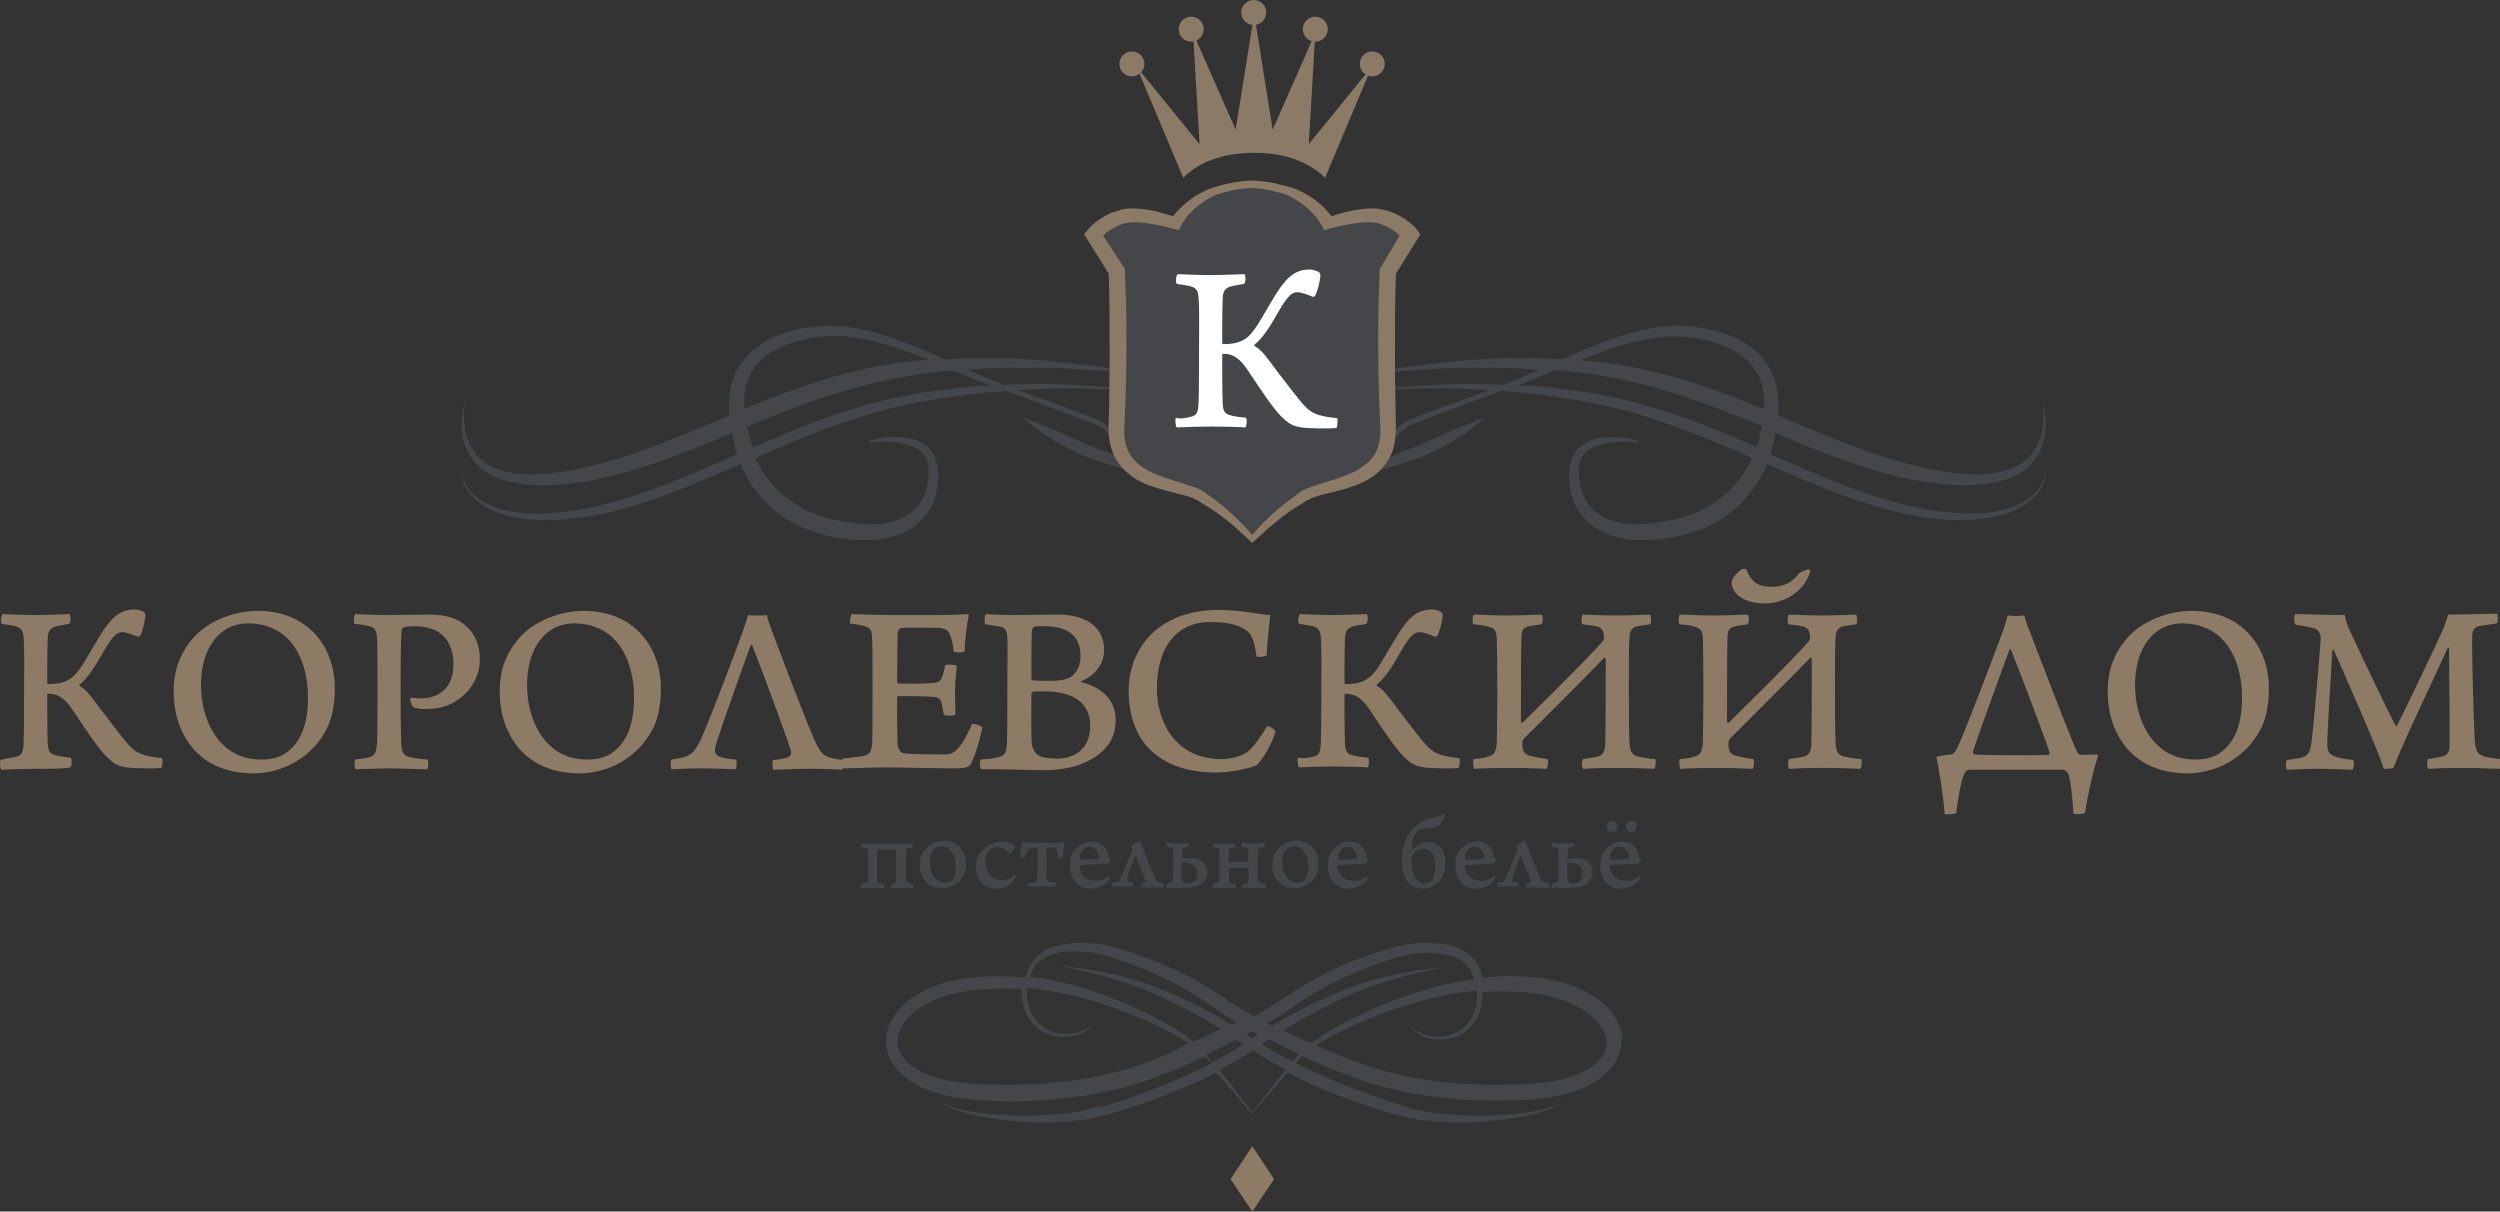 <?xml version="1.0" encoding="utf-8"?>
<!-- Generator: Adobe Illustrator 19.0.0, SVG Export Plug-In . SVG Version: 6.00 Build 0)  -->
<svg version="1.1" id="Слой_1" xmlns="http://www.w3.org/2000/svg" xmlns:xlink="http://www.w3.org/1999/xlink" x="0px" y="0px"
	 viewBox="0 0 539.8 261.6" style="enable-background:new 0 0 539.8 261.6;" xml:space="preserve">
<rect x="0" y="0" width="539.8" height="261.6" fill="#333333" stroke="none"/>
<style type="text/css">
	.st0{fill:#454649;}
	.st1{fill:#8B7A65;}
	.st2{fill:#8D7B65;}
	.st3{fill:#FFFFFF;}
</style>
<g>
	<path class="st0" d="M298.2,86.6c-0.1-2.9-0.2-6-0.2-9.3c-0.1-5.7,0-11.9,0.3-18.7l0-0.3l4.9-7.5l-0.4-0.3
		c-0.2-0.2-0.4-0.4-0.7-0.6c-0.5-0.4-1.2-0.8-1.8-1.2c-0.3-0.2-0.7-0.3-1-0.5c-0.2-0.1-0.5-0.2-0.8-0.3l-0.5-0.1
		c-0.3-0.1-0.6-0.2-0.9-0.2c-0.3,0-0.6-0.1-1.1-0.1c-1.6-0.1-3.3,0.2-4.6,0.4c-1.5,0.3-3,0.6-4.6,1.1l-0.6,0.2l-0.3-0.5
		c-0.3-0.5-0.7-1.2-1.2-1.9c-0.4-0.5-0.9-1.1-1.6-1.7c-0.6-0.6-1.2-1.1-1.8-1.5c-0.6-0.4-1.3-0.8-2-1.2c-0.8-0.4-1.5-0.7-2.2-0.9
		c-0.6-0.2-1.4-0.4-2-0.6l-0.3-0.1c-0.8-0.2-1.6-0.3-2.3-0.4c-0.8-0.1-1.6-0.2-2.4-0.2c-0.8,0-1.6,0.1-2.4,0.2
		c-0.7,0.1-1.5,0.2-2.3,0.4l-0.2,0.1c-0.7,0.2-1.4,0.3-2,0.6c-0.7,0.2-1.4,0.5-2.2,0.9c-0.7,0.4-1.4,0.8-2,1.2
		c-0.6,0.4-1.2,0.9-1.8,1.5c-0.7,0.7-1.1,1.2-1.6,1.7c-0.5,0.7-1,1.3-1.2,1.9l-0.3,0.5l-0.6-0.2c-1.5-0.5-3.1-0.8-4.6-1.1
		c-1.1-0.2-2.6-0.4-4.1-0.4c-0.2,0-0.3,0-0.6,0c-0.4,0-0.7,0-0.9,0.1c-0.3,0-0.6,0.1-1,0.2l-0.5,0.1c-0.2,0.1-0.5,0.2-0.7,0.3
		c-0.4,0.1-0.7,0.3-1,0.5c-0.7,0.4-1.3,0.8-1.8,1.2c-0.2,0.2-0.5,0.4-0.7,0.6l-0.4,0.3l4.9,7.5l0,0.3c0.3,6.8,0.4,12.9,0.3,18.7
		c0,3.3-0.1,6.4-0.2,9.3l-0.2,4.7c-0.1,1.6-0.1,3,0.2,4.3c0.3,1.4,0.9,2.6,1.8,3.7c0.8,1,2,1.9,3.4,2.6c1.3,0.7,2.7,1.2,4.2,1.7
		l4.4,1.4c0.6,0.2,1.4,0.5,2.2,0.8c0.4,0.2,0.7,0.3,1.1,0.6c0.1,0.1,0.3,0.1,0.4,0.2l0.1,0.1c0.2,0.1,0.4,0.2,0.5,0.3
		c1.2,0.8,2.4,1.8,3.7,2.9c2.1,1.8,4,3.7,5.7,5.6l0.5,0.5l0.5-0.5c1.7-2,3.6-3.9,5.7-5.6c1.3-1.1,2.5-2,3.7-2.9
		c0.1-0.1,0.3-0.2,0.5-0.3l0.1-0.1c0.1-0.1,0.3-0.2,0.4-0.2c0.4-0.2,0.7-0.4,1.1-0.5c0.8-0.3,1.6-0.6,2.2-0.8l4.4-1.4
		c1.5-0.5,2.9-1,4.2-1.7c1.4-0.7,2.5-1.6,3.4-2.6c0.9-1.1,1.5-2.4,1.8-3.7c0.3-1.4,0.3-2.7,0.2-4.3L298.2,86.6z"/>
	<path class="st0" d="M240.5,93.2c-0.8-1-2.6-2.3-4.1-2.8c-1.4-0.5-3.2-1.3-4.9-1.9c-3.3-1.3-6.8-2.4-10.9-4
		c-0.2-0.1-0.4-0.2-0.7-0.3c1.2-0.1,2.5-0.1,3.6-0.2c3.7-0.1,7.1-0.2,10.1-0.1c3,0,7.8,0.3,7.8,0.3l0-0.4c0,0-4.8-0.5-7.8-0.6
		c-3-0.2-6.4-0.3-10.1-0.3c-2.1,0-4.4,0.1-6.7,0.2c-2.6-1-5.2-2.1-7.9-3.3c4-0.3,7.9-0.4,11.4-0.4c3.7,0,7.2,0,10.2,0.2
		c3,0.1,11.5,0.8,11.5,0.8l0.1-0.6c0,0-8.4-1.1-11.5-1.4c-3.1-0.4-6.5-0.7-10.3-0.9c-3.8-0.2-7.9-0.2-12.2-0.1
		c-1.3,0.1-2.7,0.1-4.1,0.2c-3.4-1.6-7.1-3.1-10.9-4.5c-2.6-0.9-5.3-1.7-8.1-2.2c-2.8-0.5-5.8-0.7-8.8-0.4c-2.9,0.3-5.9,0.9-8.7,2.1
		c-2.8,1.2-5.5,3.1-7.4,5.7c-1.9,2.6-2.7,5.9-2.7,9c0,0.8,0,1.6,0.1,2.4c-1.9,0.8-3.8,1.6-5.7,2.4c-4.6,1.9-9,3.7-13.4,5.3
		c-4.4,1.6-8.7,2.8-12.8,3.7c-2.1,0.4-4,0.8-6.1,1c-1.9,0.2-3.9,0.4-5.7,0.3c-3.6-0.1-6.9-0.9-9.2-2.6c-2.3-1.7-3.5-4.1-4-6.2
		c-0.5-2.1-0.5-3.8-0.4-5c0.1-1.2,0.2-1.8,0.2-1.8s-0.2,0.6-0.4,1.8c-0.2,1.2-0.5,2.9-0.2,5.2c0.2,1.1,0.5,2.4,1.1,3.6
		c0.6,1.3,1.5,2.5,2.8,3.6c1.2,1.1,2.8,1.9,4.5,2.5c1.7,0.6,3.6,0.9,5.5,1.1c2,0.2,4,0.2,6.1,0.1c2-0.1,4.2-0.4,6.4-0.7
		c4.3-0.7,8.8-1.9,13.4-3.4c4.5-1.5,9.1-3.2,13.7-5.1c1.6-0.7,3.2-1.3,4.8-2c0.2,1,0.4,1.9,0.6,2.9c0.2,0.6,0.3,1.1,0.5,1.7
		c-0.8,0.3-1.6,0.7-2.4,1c-4.4,2-8.8,3.8-13.1,5.5c-4.3,1.7-8.5,3.1-12.5,4.1c-4.1,1.1-7.9,1.7-11.6,2c-3.6,0.3-7,0.2-9.8-0.4
		c-2.9-0.5-5.3-1.6-6.9-3c-1.6-1.3-2.5-2.8-2.9-3.9c-0.4-1.1-0.5-1.7-0.5-1.7s0,0.6,0.3,1.7c0.3,1.1,1.1,2.7,2.7,4.3
		c1.6,1.5,4,2.9,7,3.6c3,0.8,6.4,1.1,10.2,1c3.7-0.2,7.8-0.7,12-1.7c4.2-1,8.5-2.4,12.8-4c5.1-1.9,10.2-4.2,15.4-6.4
		c0.6,1.5,1.4,2.9,2.2,4.3c1.7,2.5,3.7,4.7,6.1,6.5c4.7,3.5,10.4,5,15.5,5.5c0.6,0.1,1.3,0.1,1.9,0.1l1,0c0.3,0,0.6,0,0.9,0
		c1.3,0,2.6-0.2,3.9-0.4c2.5-0.5,4.9-1.6,6.8-3.2c1.9-1.6,3.2-3.7,3.8-5.8c0.6-2.1,0.7-4.1,0.5-6.1c-0.2-2-1.2-3.8-2.6-4.9
		c-1.4-1.1-2.9-1.5-4.2-1.7c-2.6-0.4-4.7-0.1-6,0.2c-1.4,0.2-2.1,0.5-2.1,0.5l0.1,0.4c0,0,0.7-0.1,2.1-0.2c1.3,0,3.3-0.1,5.7,0.5
		c1.2,0.3,2.4,0.8,3.4,1.7c1,0.9,1.6,2.2,1.6,3.8c0.1,1.6-0.2,3.4-0.8,5.1c-0.6,1.7-1.7,3.2-3.2,4.3c-1.5,1.1-3.4,1.9-5.5,2.2
		c-1,0.2-2.2,0.2-3.2,0.2c-0.3,0-0.6,0-0.9,0l-0.9-0.1c-0.6,0-1.2-0.1-1.8-0.2c-2.4-0.3-4.8-0.7-7.1-1.5c-2.3-0.8-4.5-1.9-6.6-3.4
		c-3.1-2.2-5.7-5.4-7.4-9.1c2.7-1.2,5.4-2.3,8.1-3.5c4.5-1.9,9.1-3.6,13.7-5.1c2.3-0.7,4.6-1.4,6.9-2c2.2-0.6,4.6-1,6.8-1.5
		c4.5-0.8,8.9-1.5,13.1-1.9c1.9-0.2,3.7-0.4,5.4-0.5c1,0.4,2.1,0.7,3.1,1.1c4.1,1.4,7.6,2.9,11,4.1c1.7,0.6,3.4,1.4,4.9,1.9
		c1.4,0.4,2.8,1.6,3.6,2.6c1.7,1.9,2.2,2.9,2.7,4.2c0.5,1.2,0.7,1.9,0.7,1.9l0.3-0.1c0,0-0.2-0.7-0.7-2
		C242.4,96.8,242.2,95.1,240.5,93.2z M160.7,87.2c-0.1-2.6,0.5-5.3,1.9-7.4c1.4-2.2,3.6-3.8,6.1-4.9c2.5-1.1,5.2-1.8,7.9-2.1
		c5.5-0.8,10.9,0.4,16,2c2.7,0.9,5.3,1.8,7.9,2.9c-0.8,0.1-1.6,0.1-2.5,0.2c-1.1,0.1-2.3,0.3-3.5,0.4c-4.8,0.6-9.6,1.7-14.4,3
		c-4.8,1.4-9.6,3.1-14.3,4.9c-1.7,0.7-3.4,1.4-5.1,2.1C160.7,88,160.7,87.6,160.7,87.2z M211.7,83.3c-4.2,0.3-8.7,0.9-13.3,1.6
		c-2.3,0.5-4.6,0.8-6.9,1.4c-2.3,0.5-4.7,1.2-7,1.9c-4.7,1.4-9.3,3.1-13.9,5c-2.7,1.1-5.4,2.3-8.1,3.4c-0.1-0.4-0.3-0.8-0.4-1.3
		c-0.3-1.1-0.6-2.1-0.8-3.2c2-0.8,4-1.6,6-2.4c4.6-1.9,9.3-3.6,14-5c4.7-1.4,9.3-2.6,13.9-3.3c1.2-0.2,2.3-0.4,3.5-0.6
		c1.1-0.1,2.2-0.3,3.4-0.4c1.3-0.2,2.7-0.3,4-0.4c0.4,0.2,0.9,0.4,1.3,0.6c2.3,1,4.5,1.9,6.7,2.7C213.1,83.2,212.4,83.3,211.7,83.3z
		"/>
	<path class="st0" d="M220.8,90.1c0,0,1.9,0.7,4.6,1.8c0.7,0.3,1.4,0.6,2.2,0.9c0.8,0.3,1.6,0.7,2.4,1.1c1.7,0.7,3.5,1.5,5.2,2.3
		l1.3,0.5c0.5,0.2,0.9,0.4,1.4,0.5c0.9,0.3,1.8,0.7,2.6,1.1c1.7,0.7,3.3,1.4,4.6,2.1c2.7,1.3,4.4,2.4,4.4,2.4s-2-0.3-4.9-1
		c-1.4-0.4-3.1-0.8-4.9-1.4c-0.9-0.3-1.8-0.6-2.7-0.9c-0.9-0.3-1.9-0.6-2.8-1c-1.9-0.8-3.6-1.7-5.3-2.6c-0.8-0.4-1.6-0.9-2.3-1.4
		c-0.7-0.4-1.4-0.9-2-1.3C222.3,91.5,220.8,90.1,220.8,90.1z"/>
	<path class="st0" d="M298.7,98.1c-0.5,1.3-0.7,2-0.7,2l0.3,0.1c0,0,0.2-0.7,0.7-1.9c0.5-1.2,1.1-2.3,2.7-4.2
		c0.8-0.9,2.2-2.1,3.6-2.6c1.4-0.5,3.2-1.3,4.9-1.9c3.3-1.2,6.9-2.7,11-4.1c1-0.4,2-0.7,3.1-1.1c1.8,0.1,3.6,0.3,5.4,0.5
		c4.2,0.4,8.6,1.1,13.1,1.9c2.2,0.5,4.6,0.9,6.8,1.5c2.3,0.6,4.6,1.2,6.9,2c4.6,1.5,9.1,3.2,13.7,5.1c2.7,1.1,5.4,2.3,8.1,3.5
		c-1.7,3.7-4.2,6.9-7.4,9.1c-2,1.5-4.3,2.6-6.6,3.4c-2.3,0.8-4.7,1.2-7.1,1.5c-0.6,0.1-1.2,0.1-1.8,0.2l-0.9,0.1c-0.3,0-0.6,0-0.9,0
		c-1.1,0-2.2-0.1-3.2-0.2c-2.1-0.4-4-1.1-5.5-2.2c-1.5-1.1-2.6-2.7-3.2-4.3c-0.6-1.6-0.8-3.5-0.8-5.1c0-1.6,0.6-2.9,1.6-3.8
		c1-0.9,2.2-1.4,3.4-1.7c2.4-0.6,4.4-0.5,5.7-0.5c1.3,0.1,2.1,0.2,2.1,0.2l0.1-0.4c0,0-0.7-0.2-2.1-0.5c-1.4-0.2-3.4-0.5-6-0.2
		c-1.3,0.2-2.8,0.6-4.2,1.7c-1.4,1-2.4,2.9-2.6,4.9c-0.2,1.9-0.1,3.9,0.5,6.1c0.6,2.1,1.9,4.2,3.8,5.8c1.9,1.6,4.3,2.7,6.8,3.2
		c1.3,0.3,2.5,0.4,3.9,0.4c0.4,0,0.6,0,0.9,0l1,0c0.6,0,1.3-0.1,1.9-0.1c5.1-0.5,10.8-1.9,15.5-5.5c2.4-1.7,4.4-4,6.1-6.5
		c0.9-1.4,1.6-2.8,2.2-4.3c5.2,2.3,10.4,4.5,15.4,6.4c4.4,1.6,8.7,3,12.8,4c4.2,1,8.3,1.5,12,1.7c3.8,0.1,7.2-0.2,10.2-1
		c3-0.8,5.4-2.1,7-3.6c1.6-1.5,2.4-3.1,2.7-4.3c0.3-1.1,0.3-1.7,0.3-1.7s0,0.6-0.5,1.7c-0.4,1-1.3,2.5-2.9,3.9c-1.6,1.3-4,2.4-6.9,3
		c-2.9,0.6-6.2,0.7-9.8,0.4c-3.7-0.3-7.5-0.9-11.6-2c-4-1-8.2-2.5-12.5-4.1c-4.3-1.7-8.6-3.6-13.1-5.5c-0.8-0.3-1.6-0.7-2.4-1
		c0.2-0.6,0.4-1.1,0.5-1.7c0.3-0.9,0.5-1.9,0.6-2.9c1.6,0.7,3.2,1.3,4.8,2c4.6,1.9,9.2,3.7,13.7,5.1c4.5,1.5,9,2.7,13.4,3.4
		c2.2,0.3,4.4,0.6,6.4,0.7c2.1,0.1,4.1,0.1,6.1-0.1c1.9-0.2,3.8-0.5,5.5-1.1c1.7-0.6,3.3-1.4,4.5-2.5c1.2-1.1,2.2-2.3,2.8-3.6
		c0.6-1.3,0.9-2.5,1.1-3.6c0.3-2.2,0-4-0.2-5.2c-0.2-1.2-0.4-1.8-0.4-1.8s0.1,0.6,0.2,1.8c0.1,1.2,0.1,2.9-0.4,5
		c-0.5,2.1-1.7,4.5-4,6.2c-2.3,1.7-5.6,2.5-9.2,2.6c-1.8,0.1-3.7-0.1-5.7-0.3c-2.1-0.2-4-0.6-6.1-1c-4.1-0.9-8.4-2.2-12.8-3.7
		c-4.4-1.6-8.8-3.4-13.4-5.3c-1.9-0.8-3.8-1.6-5.7-2.4c0.1-0.8,0.1-1.6,0.1-2.4c0-3.1-0.8-6.4-2.7-9c-1.8-2.7-4.6-4.5-7.4-5.7
		c-2.8-1.2-5.8-1.8-8.7-2.1c-2.9-0.3-5.9-0.2-8.8,0.4c-2.8,0.5-5.5,1.3-8.1,2.2c-3.8,1.3-7.5,2.9-10.9,4.5c-1.4-0.1-2.7-0.1-4.1-0.2
		c-4.4-0.1-8.5-0.1-12.2,0.1c-3.8,0.2-7.2,0.5-10.3,0.9c-3.1,0.3-11.5,1.4-11.5,1.4l0.1,0.6c0,0,8.4-0.7,11.5-0.8
		c3-0.2,6.5-0.2,10.2-0.2c3.5,0,7.4,0.2,11.4,0.4c-2.7,1.2-5.4,2.3-7.9,3.3c-2.3-0.1-4.6-0.1-6.7-0.2c-3.7,0-7.1,0.1-10.1,0.3
		c-3,0.2-7.8,0.6-7.8,0.6l0,0.4c0,0,4.8-0.3,7.8-0.3c3-0.1,6.4,0,10.1,0.1c1.2,0,2.4,0.1,3.6,0.2c-0.2,0.1-0.4,0.2-0.7,0.3
		c-4.1,1.6-7.6,2.7-10.9,4c-1.7,0.6-3.5,1.3-4.9,1.9c-1.5,0.5-3.2,1.8-4.1,2.8C299.3,95.1,299.2,96.8,298.7,98.1z M380.9,88.4
		c-1.7-0.7-3.4-1.4-5.1-2.1c-4.7-1.8-9.5-3.6-14.3-4.9c-4.8-1.4-9.7-2.4-14.4-3c-1.2-0.1-2.3-0.3-3.5-0.4c-0.8-0.1-1.6-0.1-2.5-0.2
		c2.6-1,5.2-2,7.9-2.9c5.1-1.6,10.5-2.8,16-2c2.7,0.3,5.5,1,7.9,2.1c2.5,1.1,4.7,2.8,6.1,4.9c1.5,2.1,2,4.8,1.9,7.4
		C380.9,87.6,380.9,88,380.9,88.4z M327.7,83.2c2.2-0.8,4.4-1.7,6.7-2.7c0.4-0.2,0.9-0.4,1.3-0.6c1.3,0.1,2.7,0.2,4,0.4
		c1.1,0.1,2.2,0.3,3.4,0.4c1.1,0.2,2.3,0.4,3.5,0.6c4.6,0.7,9.2,1.9,13.9,3.3c4.7,1.5,9.3,3.1,14,5c2,0.8,4,1.6,6,2.4
		c-0.2,1.1-0.5,2.2-0.8,3.2c-0.1,0.4-0.3,0.8-0.4,1.3c-2.7-1.2-5.4-2.3-8.1-3.4c-4.6-1.9-9.2-3.6-13.9-5c-2.3-0.7-4.7-1.3-7-1.9
		c-2.4-0.6-4.7-0.9-6.9-1.4c-4.6-0.7-9.1-1.3-13.3-1.6C329.2,83.3,328.5,83.2,327.7,83.2z"/>
	<path class="st0" d="M320.7,90.1c0,0-1.9,0.7-4.6,1.8c-0.7,0.3-1.4,0.6-2.2,0.9c-0.8,0.3-1.6,0.7-2.4,1.1c-1.7,0.7-3.5,1.5-5.2,2.3
		l-1.3,0.5c-0.5,0.2-0.9,0.4-1.4,0.5c-0.9,0.3-1.8,0.7-2.6,1.1c-1.7,0.7-3.3,1.4-4.6,2.1c-2.7,1.3-4.4,2.4-4.4,2.4s2-0.3,4.9-1
		c1.4-0.4,3.1-0.8,4.9-1.4c0.9-0.3,1.8-0.6,2.7-0.9c0.9-0.3,1.9-0.6,2.8-1c1.9-0.8,3.6-1.7,5.3-2.6c0.8-0.4,1.6-0.9,2.3-1.4
		c0.7-0.4,1.4-0.9,2-1.3C319.2,91.5,320.7,90.1,320.7,90.1z"/>
	<path class="st1" d="M301.3,86.5c-0.1-3.4-0.1-6.3-0.1-9.3c0-6.5,0-12.3,0.2-18.1l5.3-8.5l-0.7-0.9c-0.3-0.5-0.6-0.8-1-1.1
		c-0.3-0.3-0.7-0.6-1.1-0.9c-0.7-0.6-1.5-1-2.3-1.4c-0.4-0.2-0.8-0.4-1.2-0.5c-0.4-0.2-0.8-0.3-1.3-0.4l-0.3-0.1
		c-0.3-0.1-0.7-0.1-1.1-0.2c-0.4-0.1-0.8-0.1-1.2-0.1l-0.1,0c-1.8,0-3.6,0.3-5.1,0.6c-1.2,0.3-2.5,0.6-3.8,1.1
		c-0.3-0.4-0.6-0.8-1-1.2c-0.5-0.6-1.1-1.2-1.9-1.8c-0.7-0.6-1.4-1.1-2.1-1.5c-0.7-0.4-1.4-0.8-2.3-1.2c-0.8-0.4-1.6-0.6-2.4-0.8
		c-0.8-0.2-1.6-0.4-2.4-0.6c-0.9-0.2-1.7-0.3-2.4-0.4c-0.4,0-2-0.2-2-0.2c-0.1,0-0.3,0-0.5,0c0,0,0,0,0,0c0,0,0,0-0.1,0
		c0,0,0,0-0.1,0c0,0,0,0,0,0c-0.2,0-0.4,0-0.5,0c0,0-1.6,0.1-2,0.2c-0.7,0.1-1.6,0.2-2.4,0.4c-0.8,0.2-1.6,0.3-2.4,0.6
		c-0.8,0.2-1.6,0.5-2.4,0.8c-0.8,0.4-1.6,0.8-2.3,1.2c-0.7,0.4-1.3,0.9-2.1,1.5c-0.7,0.6-1.3,1.2-1.9,1.8c-0.3,0.4-0.7,0.8-1,1.2
		c-1.4-0.4-2.6-0.8-3.8-1.1c-1.5-0.3-3.2-0.6-5.1-0.6l-0.1,0c-0.4,0-0.8,0-1.2,0.1c-0.4,0-0.7,0.1-1.1,0.2l-0.3,0.1
		c-0.5,0.2-0.9,0.3-1.3,0.4c-0.4,0.1-0.8,0.3-1.2,0.5c-0.8,0.4-1.6,0.9-2.3,1.4c-0.4,0.3-0.7,0.6-1.1,0.9c-0.4,0.4-0.7,0.7-1,1.1
		l-0.7,0.9l5.3,8.5c0.2,5.8,0.2,11.6,0.2,18.1c0,2.9-0.1,5.8-0.1,9.3l-0.1,4.6c-0.1,1.4-0.1,3.3,0.4,5.1c0.4,1.7,1.3,3.4,2.5,4.8
		c1.1,1.2,2.5,2.3,4.2,3.1c2.3,1.1,4.7,1.7,7,2.3c0.7,0.2,1.4,0.4,2.1,0.5c0.6,0.2,1.4,0.4,2.1,0.7l0.1,0.1c0.3,0.1,0.6,0.2,0.9,0.4
		c0.1,0,0.2,0.1,0.3,0.2l0.1,0.1c0.2,0.1,0.3,0.2,0.5,0.3c1.2,0.7,2.5,1.5,3.8,2.5c1.2,0.9,2.4,1.8,3.6,2.9c0.8,0.7,1.6,1.5,2.5,2.3
		c0,0,0.8,0.8,0.9,0.8l0,0l0,0c0,0,0.9-0.8,0.9-0.8c0.9-0.8,1.7-1.6,2.5-2.3c1.2-1,2.4-2,3.6-2.9c1.3-1,2.6-1.8,3.8-2.5
		c0.2-0.1,0.3-0.2,0.5-0.3l0.1-0.1c0.1-0.1,0.2-0.1,0.3-0.2c0.3-0.1,0.6-0.2,0.9-0.4l0.1-0.1c0.7-0.3,1.5-0.5,2.1-0.7
		c0.7-0.2,1.4-0.4,2.1-0.5c2.3-0.6,4.7-1.2,7-2.3c1.7-0.8,3.1-1.8,4.2-3.1c1.2-1.3,2.1-3,2.5-4.8c0.4-1.7,0.4-3.6,0.4-5.1
		L301.3,86.5z M297.9,58.1l0,0.5c-0.3,6.8-0.4,13-0.3,18.7c0,3.4,0.1,6.4,0.2,9.4l0.2,4.7c0.1,1.6,0.1,2.9-0.2,4.2
		c-0.3,1.3-0.8,2.5-1.7,3.5c-0.8,0.9-1.9,1.8-3.2,2.5c-1.3,0.7-2.7,1.2-4.1,1.7l-4.4,1.4c-0.6,0.2-1.5,0.5-2.3,0.8
		c-0.4,0.2-0.8,0.4-1.2,0.6c-0.1,0.1-0.3,0.2-0.4,0.3l-0.1,0.1c-0.2,0.1-0.4,0.2-0.5,0.4c-1.2,0.8-2.5,1.8-3.8,2.9
		c-2.1,1.8-4.1,3.7-5.7,5.7c-1.7-1.9-3.6-3.9-5.7-5.7c-1.3-1.1-2.6-2.1-3.8-2.9c-0.2-0.1-0.4-0.3-0.5-0.4l-0.1-0.1
		c-0.1-0.1-0.3-0.2-0.4-0.3c-0.4-0.2-0.8-0.4-1.2-0.6c-0.8-0.3-1.7-0.6-2.3-0.8l-4.4-1.4c-1.4-0.5-2.8-1-4.1-1.7
		c-1.3-0.7-2.4-1.5-3.2-2.5c-0.8-1-1.4-2.2-1.7-3.5c-0.3-1.3-0.3-2.6-0.2-4.2l0.2-4.7c0.1-2.9,0.2-6,0.2-9.4
		c0.1-5.8,0-11.9-0.3-18.7l0-0.5l-4.7-7.2c0.2-0.2,0.4-0.4,0.6-0.6c0.5-0.4,1.1-0.8,1.7-1.1c0.3-0.2,0.6-0.3,1-0.5
		c0.2-0.1,0.5-0.2,0.7-0.3l0.4-0.1c0.3-0.1,0.6-0.1,0.8-0.2c0.3,0,0.6-0.1,1-0.1c1.6-0.1,3.2,0.2,4.5,0.4c1.5,0.2,3,0.6,4.5,1
		l1.1,0.3l0.5-1c0.3-0.5,0.7-1.1,1.2-1.8c0.4-0.5,0.9-1,1.5-1.6c0.6-0.6,1.2-1.1,1.7-1.4c0.6-0.4,1.2-0.8,1.9-1.2
		c0.7-0.4,1.4-0.7,2.1-0.9c0.6-0.2,1.3-0.4,2-0.5l0.2-0.1c0.8-0.2,1.6-0.3,2.3-0.4c0.8-0.1,1.6-0.2,2.3-0.2c0.8,0,1.5,0.1,2.3,0.2
		c0.7,0.1,1.5,0.2,2.3,0.4l0.2,0.1c0.7,0.2,1.4,0.3,2,0.5c0.7,0.2,1.4,0.5,2.1,0.9c0.7,0.4,1.3,0.8,1.9,1.2c0.6,0.4,1.1,0.9,1.7,1.4
		c0.6,0.6,1.1,1.1,1.5,1.6c0.5,0.7,0.9,1.3,1.2,1.8l0.5,1l1.1-0.3c1.5-0.4,3-0.8,4.5-1c1.2-0.2,2.9-0.5,4.5-0.4c0.4,0,0.7,0,1,0.1
		c0.3,0,0.6,0.1,0.8,0.2l0.4,0.1c0.2,0.1,0.5,0.2,0.7,0.3c0.4,0.1,0.7,0.3,1,0.5c0.6,0.3,1.2,0.7,1.7,1.1c0.2,0.2,0.4,0.4,0.6,0.6
		L297.9,58.1z"/>
	<path class="st1" d="M282.6,31.1l1.4-24L274.8,28l-4-25l0-0.4l0,0.2l0-0.2l0,0.4l-4,25l-9.2-20.9l1.4,24l-13.6-16.7l10.1,24
		c0,0,2.4-2.9,7.7-4.4c2.6-0.8,5.4-1,7.6-1c2.1,0,5,0.2,7.6,1c5.3,1.6,7.7,4.4,7.7,4.4l10.1-24L282.6,31.1z"/>
	<circle class="st1" cx="296.3" cy="13.8" r="2.7"/>
	<circle class="st1" cx="284" cy="6.3" r="2.7"/>
	<circle class="st1" cx="270.7" cy="2.7" r="2.7"/>
	<circle class="st1" cx="244.4" cy="13.8" r="2.7"/>
	<circle class="st1" cx="257.2" cy="6.3" r="2.7"/>
</g>
<path class="st0" d="M350.3,224.7L350.3,224.7l0-0.5l0-0.4l-0.1-0.5c-0.1-0.3-0.1-0.7-0.2-0.9l-0.3-0.8c-0.2-0.5-0.5-1-0.7-1.5
	c-0.3-0.5-0.6-0.9-0.9-1.4c-1.3-1.7-3-3.1-4.8-4.1c-3.6-2.1-7.5-3.1-11.2-3.5c-3.8-0.4-7.5-0.4-11-0.1c-0.3,0-0.6,0.1-1,0.1
	c-0.1-0.4-0.2-0.7-0.3-1.1c-0.1-0.3-0.2-0.6-0.4-1c-0.1-0.3-0.3-0.6-0.4-0.9c-0.8-1.3-2-2.3-3.3-3c-1.3-0.7-2.8-1.1-4.3-1.3
	c-1.5-0.2-3.1-0.3-4.7-0.2c-1.6,0.1-3.2,0.3-4.8,0.7c-1.7,0.4-3.1,0.9-4.7,1.4c-3.2,1-6.4,2.2-9.6,3.8c-3.2,1.5-6.4,3.3-9.5,5.4
	c-1.5,1-3.1,2-4.6,3c-0.9,0.5-1.8,1-2.7,1.5c-0.9-0.5-1.8-1-2.7-1.5c-1.5-0.9-3.1-1.9-4.6-3c-3.1-2-6.3-3.9-9.5-5.4
	c-3.2-1.5-6.4-2.7-9.6-3.8c-1.6-0.5-3.1-1-4.7-1.4c-1.6-0.4-3.2-0.6-4.8-0.7c-1.6-0.1-3.1,0-4.7,0.2c-1.5,0.2-3,0.6-4.3,1.3
	c-1.3,0.7-2.5,1.7-3.3,3c-0.1,0.3-0.3,0.6-0.4,0.9c-0.2,0.4-0.3,0.7-0.4,1c-0.1,0.4-0.2,0.7-0.3,1.1c-0.3,0-0.6-0.1-1-0.1
	c-3.6-0.2-7.2-0.3-11,0.1c-3.8,0.4-7.7,1.4-11.2,3.5c-1.8,1-3.5,2.4-4.8,4.1c-0.3,0.5-0.6,0.9-0.9,1.4c-0.2,0.5-0.6,1-0.7,1.5
	l-0.3,0.8c-0.1,0.3-0.2,0.6-0.2,0.9l-0.1,0.5l0,0.4l0,0.4l0,0.1c0,0.1,0-0.1,0,0.2l0,0.2c0,1.2,0.4,2.4,0.9,3.5c0.5,1.1,1.2,2,2,2.9
	c1.6,1.6,3.5,2.8,5.5,3.6c2,0.8,4.1,1.4,6.2,1.8l1.6,0.2c0.5,0.1,1,0.1,1.5,0.2l0.8,0.1c0.3,0,0.5,0,0.8,0.1l1.5,0.1
	c4.1,0.2,8.2,0.3,12.4,0c8.3-0.5,16.5-1.9,24.2-4.7c3.8-1.4,7.5-2.9,11.1-4.6c0.1-0.1,0.3-0.1,0.4-0.2c0.5,0.5,1,1,1.5,1.5
	c-0.8,0.4-1.5,0.7-2.3,1.1c-3.3,1.5-6.6,3-9.9,4.3c-3.3,1.3-6.6,2.5-9.9,3.5l-1.2,0.4L237,239l-0.6,0.2c-0.8,0.2-1.6,0.4-2.4,0.6
	c-0.8,0.2-1.5,0.3-2.3,0.4c-0.8,0.1-1.6,0.2-2.3,0.3c-3.1,0.3-6,0.4-8.7,0.4c-5.4-0.1-10-0.6-13.1-1.3c-1.6-0.3-2.7-0.8-3.5-1.1
	c-0.8-0.4-1.2-0.6-1.2-0.6s0.4,0.3,1.1,0.7c0.8,0.4,1.9,1,3.5,1.4c1.5,0.5,3.4,0.9,5.6,1.3c2.2,0.4,4.7,0.7,7.5,0.9
	c2.8,0.2,5.8,0.2,8.9,0c0.8,0,1.6-0.1,2.4-0.2c0.8-0.1,1.6-0.2,2.5-0.3c0.9-0.1,1.7-0.3,2.5-0.5l0.6-0.1l0.7-0.2l1.2-0.3
	c3.3-1,6.7-2,10.1-3.3c3.4-1.3,6.8-2.7,10.1-4.2c1-0.5,2-1,2.9-1.5c0.3,0.3,0.5,0.6,0.8,0.8c3.8,4.2,7,8.1,7,8.1l0,0l0,0
	c0,0,3.2-3.8,7-8.1c0.3-0.3,0.5-0.6,0.8-0.8c1,0.5,2,1,2.9,1.5c3.3,1.6,6.7,3,10.1,4.2c3.4,1.3,6.8,2.4,10.1,3.3l1.2,0.3l0.7,0.2
	l0.6,0.1c0.8,0.2,1.6,0.4,2.5,0.5c0.8,0.1,1.7,0.3,2.5,0.3c0.8,0.1,1.6,0.2,2.4,0.2c3.2,0.2,6.2,0.2,8.9,0c2.8-0.2,5.3-0.5,7.5-0.9
	c2.2-0.4,4.1-0.8,5.6-1.3c1.5-0.5,2.7-1,3.5-1.4c0.7-0.5,1.1-0.7,1.1-0.7s-0.4,0.2-1.2,0.6c-0.8,0.3-2,0.7-3.5,1.1
	c-3.1,0.7-7.6,1.2-13.1,1.3c-2.7,0-5.7-0.1-8.7-0.4c-0.8-0.1-1.5-0.2-2.3-0.3c-0.8-0.1-1.6-0.3-2.3-0.4c-0.8-0.1-1.6-0.4-2.4-0.6
	l-0.6-0.2l-0.6-0.2l-1.2-0.4c-3.2-1-6.5-2.2-9.9-3.5c-3.3-1.3-6.7-2.7-9.9-4.3c-0.8-0.4-1.5-0.7-2.3-1.1c0.5-0.5,1-1,1.5-1.5
	c0.1,0.1,0.3,0.1,0.4,0.2c3.6,1.7,7.3,3.2,11.1,4.6c7.8,2.8,16,4.2,24.2,4.7c4.1,0.2,8.3,0.2,12.4,0l1.5-0.1c0.3,0,0.5,0,0.8-0.1
	l0.8-0.1c0.5-0.1,1-0.1,1.5-0.2l1.6-0.2c2.1-0.4,4.2-0.9,6.2-1.8c2-0.8,3.9-2,5.5-3.6c0.8-0.8,1.5-1.8,2-2.9
	c0.5-1.1,0.9-2.3,0.9-3.5l0-0.2C350.3,224.6,350.3,224.7,350.3,224.7z M271.2,223.1c0.1,0.1,0.3,0.1,0.4,0.2
	c-0.4,0.3-0.8,0.5-1.2,0.8c-0.4-0.3-0.8-0.5-1.2-0.8c0.1-0.1,0.3-0.1,0.4-0.2c0.3-0.1,0.6-0.3,0.8-0.4
	C270.7,222.8,270.9,223,271.2,223.1z M222.6,210.4c0.1-0.3,0.2-0.6,0.3-0.8c0.2-0.3,0.3-0.6,0.5-0.9c0.6-0.9,1.6-1.7,2.8-2.2
	c2.3-1.1,5.2-1.3,8.1-1c1.5,0.1,3,0.4,4.4,0.8c1.4,0.4,3,1,4.5,1.5c3,1.1,6.2,2.4,9.2,3.9c3.1,1.5,6.1,3.3,9,5.4
	c1.5,1,3,2.1,4.7,3.1c0.3,0.2,0.6,0.4,0.9,0.5c-0.4,0.2-0.7,0.4-1.1,0.5c-0.8-0.5-1.6-0.9-2.3-1.4c-3-1.7-6-3.2-8.9-4.5
	c-1.4-0.6-2.9-1.3-4.2-1.8c-1.4-0.6-2.8-1-4.1-1.5c-5.3-1.7-9.8-2.4-13-2.9c-3.2-0.5-5-0.6-5-0.6s1.8,0.3,4.9,1
	c3.1,0.7,7.5,1.8,12.6,3.7c2.5,0.9,5.2,2.2,8,3.6c2.8,1.4,5.7,2.9,8.6,4.7c0.4,0.2,0.7,0.5,1.1,0.7c-1.9,0.9-3.9,1.8-5.9,2.7
	c-0.1-0.1-0.2-0.2-0.3-0.3c-0.9-0.7-2-1.4-3-2.1c-4.3-2.6-9.3-5.1-15.1-7.3c-2.9-1.1-5.9-2.1-9.2-2.9c-2.5-0.6-5.2-1.1-7.9-1.5
	C222.4,210.9,222.4,210.7,222.6,210.4z M246.8,229.7c-7.4,2.6-15.3,3.9-23.3,4.4c-4,0.2-8,0.2-12,0c-4-0.2-7.8-0.7-11.3-2.1
	c-1.7-0.7-3.2-1.6-4.4-2.8c-0.6-0.6-1.1-1.2-1.4-2c-0.4-0.7-0.6-1.4-0.6-2.2l0-0.1l0-0.1l0-0.4l0-0.4l0.1-0.2c0-0.2,0.1-0.3,0.1-0.5
	l0.2-0.6c0.1-0.4,0.4-0.7,0.5-1.1c0.2-0.4,0.5-0.7,0.7-1c1-1.4,2.4-2.5,3.9-3.4c3-1.8,6.5-2.8,10-3.3c3.5-0.5,7-0.5,10.5-0.4
	c0.3,0,0.5,0,0.8,0.1c-0.1,1.9,0.3,3.8,1.1,5.4c0.5,1,1.1,1.9,1.9,2.6c0.8,0.7,1.6,1.3,2.4,1.6c0.4,0.2,0.9,0.3,1.3,0.4
	c0.4,0.1,0.8,0.1,1.2,0.2c0.8,0.1,1.6,0.1,2.3,0c1.4-0.1,2.6-0.5,3.4-1c0.8-0.5,1.3-1.1,1.6-1.5c0.3-0.4,0.3-0.7,0.3-0.7
	s-0.1,0.2-0.4,0.6c-0.3,0.4-0.8,0.9-1.7,1.3c-0.8,0.4-2,0.7-3.3,0.7c-0.3,0-0.7,0-1.1,0c-0.4,0-0.7-0.1-1.1-0.1
	c-0.4-0.1-0.8-0.2-1.2-0.3c-0.4-0.2-0.8-0.2-1.1-0.5c-0.8-0.4-1.5-0.9-2.1-1.6c-0.6-0.7-1.2-1.5-1.6-2.5c-0.6-1.4-0.9-3.1-0.7-4.9
	c6.1,0.6,11.7,2,16.9,3.7c2.9,0.9,5.6,2,8.1,3.1c2.5,1.1,4.9,2.2,7,3.4c1,0.6,2,1.1,2.8,1.7C253.4,227.1,250.1,228.5,246.8,229.7z
	 M260.4,227.7c2.2-1,4.4-2.1,6.5-3.2c0.5,0.3,1,0.6,1.5,1c-0.1,0.1-0.2,0.1-0.2,0.2c-2,1.3-4.2,2.5-6.4,3.6
	C261.3,228.7,260.8,228.2,260.4,227.7z M276.9,231.8c-2.3,2.8-3.9,5-5.1,6.5c-0.7,0.9-1.2,1.6-1.4,1.9c-0.3-0.4-0.8-1-1.4-1.9
	c-1.2-1.5-2.8-3.8-5.1-6.5c-0.2-0.2-0.4-0.5-0.6-0.8c2.1-1.1,4.1-2.2,6.1-3.5c0.4-0.2,0.7-0.5,1.1-0.7c0.4,0.2,0.7,0.5,1.1,0.7
	c1.9,1.3,4,2.4,6.1,3.5C277.3,231.3,277.1,231.5,276.9,231.8z M279.1,229.2c-2.2-1.1-4.4-2.3-6.4-3.6c-0.1-0.1-0.2-0.1-0.2-0.2
	c0.5-0.3,1-0.7,1.5-1c2.1,1.1,4.3,2.1,6.5,3.2C280,228.2,279.5,228.7,279.1,229.2z M282.9,225.2c-2-0.9-3.9-1.8-5.9-2.7
	c0.4-0.2,0.8-0.5,1.1-0.7c2.9-1.7,5.8-3.3,8.6-4.7c2.8-1.4,5.5-2.7,8-3.6c5.1-1.9,9.5-3,12.6-3.7c3.1-0.7,4.9-1,4.9-1
	s-1.8,0.1-5,0.6c-3.2,0.5-7.7,1.2-13,2.9c-1.3,0.4-2.7,0.9-4.1,1.5c-1.4,0.6-2.8,1.2-4.2,1.8c-2.9,1.3-5.9,2.8-8.9,4.5
	c-0.8,0.4-1.6,0.9-2.3,1.4c-0.4-0.2-0.7-0.4-1.1-0.5c0.3-0.2,0.6-0.3,0.9-0.5c1.7-1,3.2-2.1,4.7-3.1c3-2.1,6-3.9,9-5.4
	c3.1-1.5,6.2-2.8,9.2-3.9c1.5-0.5,3.1-1.1,4.5-1.5c1.4-0.4,2.9-0.6,4.4-0.8c2.9-0.2,5.8,0,8.1,1c1.2,0.5,2.1,1.3,2.8,2.2
	c0.2,0.3,0.3,0.6,0.5,0.9c0.1,0.2,0.2,0.5,0.3,0.8c0.1,0.2,0.2,0.5,0.3,0.8c-2.7,0.3-5.4,0.8-7.9,1.5c-3.2,0.8-6.3,1.8-9.2,2.9
	c-5.8,2.2-10.8,4.7-15.1,7.3c-1.1,0.7-2.1,1.3-3,2.1C283.1,225,283,225.1,282.9,225.2z M347,225c0,0.7-0.2,1.5-0.6,2.2
	c-0.3,0.7-0.8,1.4-1.4,2c-1.2,1.2-2.7,2.1-4.4,2.8c-3.4,1.4-7.3,1.9-11.3,2.1c-4,0.2-8,0.2-12,0c-8-0.4-16-1.8-23.3-4.4
	c-3.3-1.2-6.6-2.5-9.9-3.9c0.9-0.6,1.8-1.2,2.8-1.7c2.1-1.2,4.5-2.3,7-3.4c2.5-1.1,5.2-2.2,8.1-3.1c5.2-1.7,10.8-3.2,16.9-3.7
	c0.1,1.7-0.1,3.4-0.7,4.9c-0.4,1-0.9,1.8-1.6,2.5c-0.7,0.7-1.4,1.2-2.1,1.6c-0.4,0.2-0.8,0.3-1.1,0.5c-0.4,0.1-0.8,0.2-1.2,0.3
	c-0.4,0-0.7,0.1-1.1,0.1c-0.4,0-0.7,0-1.1,0c-1.4,0-2.5-0.3-3.3-0.7c-0.8-0.4-1.4-1-1.7-1.3c-0.3-0.4-0.4-0.6-0.4-0.6
	s0.1,0.2,0.3,0.7c0.3,0.4,0.8,1,1.6,1.5c0.8,0.5,2,0.9,3.4,1c0.7,0,1.4,0,2.3,0c0.4-0.1,0.8-0.1,1.2-0.2c0.4-0.1,0.9-0.2,1.3-0.4
	c0.9-0.4,1.7-0.9,2.4-1.6c0.7-0.7,1.4-1.6,1.9-2.6c0.7-1.6,1.1-3.4,1.1-5.4c0.3,0,0.5,0,0.8-0.1c3.4-0.1,6.9-0.1,10.5,0.4
	c3.5,0.5,7,1.5,10,3.3c1.5,0.9,2.9,2,3.9,3.4c0.2,0.4,0.5,0.7,0.7,1c0.2,0.4,0.4,0.7,0.5,1.1l0.2,0.6c0.1,0.2,0.1,0.3,0.1,0.5
	l0.1,0.2l0,0.4l0,0.4l0,0.1L347,225z"/>
<polygon class="st2" points="270.4,261.6 265.7,254.6 270.4,247.5 275.1,254.6 "/>
<path class="st3" d="M256.2,90.2c2.1-0.4,2.5-0.6,2.6-3.4c0.1-2.5,0.1-8.9,0.1-11.6c0-3.3,0.1-8.6-0.1-10.8
	c-0.1-1.4-0.3-2.2-1.8-2.6c-0.7-0.2-1.8-0.3-2.9-0.5c-0.3-0.3-0.2-1.9,0.2-2.1c1.1,0,4.1,0.2,6.9,0.2c2.9,0,6.5-0.2,7.5-0.2
	c0.3,0.2,0.3,1.9-0.1,2.1c-1.1,0.2-1.5,0.3-2.2,0.4c-1.7,0.3-2.4,1-2.4,2.9c-0.1,2.1-0.1,6.4-0.1,9.5c0,0.1,0.1,0.2,0.3,0.2
	c2.1,0,3.9-0.3,5.5-1.8c1.6-1.6,2.9-4.2,4.3-6.5c3.6-6.3,5.5-7.8,8.9-7.8c0.3,0,1.3,0.2,1.8,0.5c0.2,0.1,0.4,0.5,0.4,0.6
	c0,1.1-0.6,3.6-1.1,4.5c-0.1,0.2-0.4,0.3-0.5,0.3c-1-0.4-2.5-1-3.4-1c-1,0-1.9,0.5-4,4.1c-2.2,3.9-3.5,5.8-5.2,7.2
	c-0.1,0.1-0.1,0.3,0.1,0.4c1.1,0.5,2.3,2,4.7,5.3c1.1,1.4,3.5,4.6,4.9,6.3c2.2,2.7,3.3,3.4,8.1,3.9c0.2,0.1,0.1,2.1-0.2,2.1
	c-1.2,0.2-6.4,0.1-7.4-0.1c-2.1-0.3-2.6-0.8-3.5-1.5c-2.2-1.8-4.1-4.8-8.5-11.3c-1.9-2.8-3.6-3.1-5-3.1c-0.1,0-0.2,0.1-0.2,0.2
	c0,2.7,0,8.1,0.1,10.4c0.1,1.8,0.4,2.4,1.8,2.7c0.6,0.2,2,0.4,3.2,0.5c0.3,0.2,0.2,1.9-0.1,2.1c-1.2-0.1-4.6-0.2-7.3-0.2
	c-2.5,0-5.9,0.1-7.5,0.2c-0.3-0.2-0.4-1.8-0.2-2.1C254.9,90.5,255.5,90.3,256.2,90.2z"/>
<g>
	<path class="st2" d="M2.5,163.6c2.1-0.4,2.5-0.6,2.6-3.4c0.1-2.5,0.1-8.9,0.1-11.6c0-3.3,0.1-8.6-0.1-10.8
		c-0.1-1.4-0.3-2.2-1.8-2.6c-0.7-0.2-1.8-0.3-2.9-0.5c-0.3-0.3-0.2-1.9,0.2-2.1c1.1,0,4.1,0.2,6.9,0.2c2.9,0,6.5-0.2,7.5-0.2
		c0.3,0.2,0.3,1.9-0.1,2.1c-1.1,0.2-1.5,0.3-2.2,0.4c-1.7,0.3-2.4,1-2.4,2.9c-0.1,2.1-0.1,6.4-0.1,9.5c0,0.1,0.1,0.2,0.3,0.2
		c2.1,0,3.9-0.3,5.5-1.8c1.6-1.6,2.9-4.2,4.3-6.5c3.6-6.3,5.5-7.8,8.9-7.8c0.3,0,1.3,0.2,1.8,0.5c0.2,0.1,0.4,0.5,0.4,0.6
		c0,1.1-0.6,3.6-1.1,4.5c-0.1,0.2-0.4,0.3-0.5,0.3c-1-0.4-2.5-1-3.4-1c-1,0-1.9,0.5-4,4.1c-2.2,3.9-3.5,5.8-5.2,7.2
		c-0.1,0.1-0.1,0.3,0.1,0.4c1.1,0.5,2.3,2,4.7,5.3c1.1,1.4,3.5,4.6,4.9,6.3c2.2,2.7,3.3,3.4,8.1,3.9c0.2,0.1,0.1,2.1-0.2,2.1
		c-1.2,0.2-6.4,0.1-7.4-0.1c-2.1-0.3-2.6-0.8-3.5-1.5c-2.2-1.8-4.1-4.8-8.5-11.3c-1.9-2.8-3.6-3.1-5-3.1c-0.1,0-0.2,0.1-0.2,0.2
		c0,2.7,0,8.1,0.1,10.4c0.1,1.8,0.4,2.4,1.8,2.7c0.6,0.2,2,0.4,3.2,0.5c0.3,0.2,0.2,1.9-0.1,2.1C14,166,10.6,166,7.8,166
		c-2.5,0-5.9,0.1-7.5,0.2c-0.3-0.2-0.4-1.8-0.2-2.1C1.2,163.8,1.8,163.7,2.5,163.6z"/>
	<path class="st2" d="M42.2,162.2c-3.3-3.6-4.7-8-4.7-13.1c0-4.1,1.2-7.6,3.6-10.6c2.9-3.9,8.8-6.6,14.5-6.6
		c11.1,0,16.7,8,16.7,16.7c0,5-1.1,8.4-3.4,11.4c-3.5,4.6-9,7-14.3,7C49.1,166.9,45.1,165.2,42.2,162.2z M62.1,162.3
		c3.3-2.5,4.4-6.8,4.4-11.7c0-6-2-11.4-6.1-14.1c-1.9-1.2-4.1-1.9-6.8-1.9c-1.7,0-3.2,0.4-4.5,1.1c-3.8,2.1-5.7,6.8-5.7,12.2
		c0,5.8,2.2,11.7,6.8,14.5c1.9,1.1,3.8,1.6,6.4,1.6C58.8,164,60.8,163.4,62.1,162.3z"/>
	<path class="st2" d="M88.6,151.3c-0.1-0.4,0.1-0.6,0.2-0.7c0.5,0.1,1.4,0.2,2,0.2c1.6,0,2.6-0.3,3.7-0.8c2.4-1.3,3.4-3.6,3.4-6.6
		c0-5-2.7-8.2-8.4-8.2c-0.5,0-2.1,0.1-2.4,0.3c-0.2,0.1-0.4,0.4-0.4,0.8c-0.1,1.2-0.2,2.8-0.2,12.8c0,8.4,0.1,10.5,0.2,12.2
		c0.2,1.3,0.4,1.8,1.9,2.2c0.9,0.2,2.1,0.4,3.7,0.5c0.3,0.3,0.2,1.9-0.1,2.1c-1.7,0-5.9-0.2-8-0.2c-2.5,0-6.3,0.2-7.4,0.2
		c-0.3-0.3-0.3-1.8-0.1-2.1c1.2-0.2,2.4-0.3,3.1-0.5c1.4-0.4,1.4-1.4,1.6-3c0.1-1.9,0.1-7.2,0.1-11.5c0-8.1,0-9.4-0.1-11.2
		c-0.1-1.9-0.5-2.4-2.2-2.7c-0.7-0.2-1.6-0.3-2.7-0.4c-0.2-0.4-0.1-1.8,0.2-2.1c0.7,0,4,0.2,6.6,0.2c3.6,0,6.2-0.1,9.5-0.1
		c1.9,0,5.2,0.3,7.4,2.1c1.9,1.5,3.4,3.9,3.4,7.5c0,5-3.2,8.1-5.9,9.5c-2,1.1-4.2,1.3-5.9,1.3c-1,0-1.6-0.1-2.3-0.3
		C89,152.7,88.7,151.7,88.6,151.3z"/>
	<path class="st2" d="M112.6,162.2c-3.3-3.6-4.7-8-4.7-13.1c0-4.1,1.2-7.6,3.6-10.6c2.9-3.9,8.8-6.6,14.5-6.6
		c11.1,0,16.7,8,16.7,16.7c0,5-1.1,8.4-3.4,11.4c-3.5,4.6-9,7-14.3,7C119.5,166.9,115.5,165.2,112.6,162.2z M132.5,162.3
		c3.3-2.5,4.4-6.8,4.4-11.7c0-6-2-11.4-6.1-14.1c-1.9-1.2-4.1-1.9-6.8-1.9c-1.7,0-3.2,0.4-4.5,1.1c-3.8,2.1-5.7,6.8-5.7,12.2
		c0,5.8,2.2,11.7,6.8,14.5c1.9,1.1,3.8,1.6,6.4,1.6C129.1,164,131.2,163.4,132.5,162.3z"/>
	<path class="st2" d="M151.7,158.8c2.4-5.6,7.5-19.1,8.7-22.5c0.4-1.2,0.9-2.6,1.1-3.5c0.3,0.1,1,0.1,2,0.1c1.3,0,1.9,0,2.1-0.1
		c0.2,1.1,0.6,2.1,1,3.2c1.1,3,7,18.6,9.1,23.4c1.7,3.8,2.1,4.1,6.2,4.7c0.3,0.2,0.2,1.9-0.1,2.1c-1.4-0.1-4-0.2-7-0.2
		c-3.2,0-6.7,0.2-7.8,0.2c-0.3-0.3-0.3-1.9,0-2.1c1-0.1,2.4-0.3,3.2-0.6c0.6-0.3,0.7-1,0.6-1.3c-0.5-1.9-6.1-17.1-8.4-22.9
		c-0.1-0.1-0.2-0.1-0.3,0c-2.3,6.3-5.9,16.4-7.5,21.4c-0.5,1.7-0.3,2.5,1.5,2.9c0.7,0.2,1.9,0.3,2.8,0.4c0.3,0.3,0.2,1.9-0.2,2.1
		c-1.1,0-3.9-0.2-7.4-0.2c-3.5,0-5.2,0.2-6.3,0.2c-0.2-0.3-0.3-1.9,0-2.1C149,163.4,149.8,163.1,151.7,158.8z"/>
	<path class="st2" d="M183.9,132.6c1.4,0,5,0.2,8,0.2h10.8c2.1,0,4.9-0.1,6.2-0.2c0.1,0.1,0.3,0.2,0.3,0.3c-0.4,1.5-0.9,5.4-0.9,7.7
		c-0.3,0.4-2.1,0.3-2.4,0.1c-0.1-1.5-0.3-2.2-0.6-3.2c-0.4-1.3-1-1.8-2.5-1.9c-0.8-0.1-7.8-0.1-8.3,0c-0.4,0.1-0.7,0.9-0.7,1.2
		c0,3.7-0.1,6.9-0.1,10.4c0,0.1,0.2,0.4,0.3,0.4c2.8,0,5.9,0.1,8-0.2c0.8-0.1,1.2-0.6,1.5-1.4c0.2-0.6,0.4-1.5,0.6-2.4
		c0.5-0.2,2.2-0.1,2.5,0.2c-0.1,1.2-0.4,3.3-0.4,5.3c0,1.8,0.1,3.6,0.1,5.2c-0.3,0.3-2.2,0.3-2.5,0c-0.3-1.3-0.3-1.8-0.5-2.5
		c-0.2-0.8-0.7-1.2-1.5-1.3c-1.8-0.2-5.3-0.2-7.8-0.2c-0.2,0-0.3,0.2-0.3,0.4c0,3.5,0,7.7,0.1,9.8c0,0.9,0.5,1.9,1.2,2.1
		c1.1,0.3,7.9,0.3,9,0.3c1.4,0,2.2-0.4,3.4-2c0.9-1.1,1.9-3.3,2.5-4.6c0.4-0.1,2,0.4,2.2,0.8c-0.3,1.8-1.4,5.8-2.4,7.7
		c-0.3,0.6-0.7,1.1-3.4,1.1c-5.7,0-10.9-0.2-14.8-0.2c-3.6,0-7.2,0.2-9.5,0.2c-0.3-0.2-0.3-1.8-0.1-2.1c1.9-0.2,3.6-0.4,4.6-0.6
		c1.3-0.3,1.7-1,1.8-2.7c0.1-0.9,0.1-6.5,0.1-12.5c0-4.7,0-9.3-0.1-10.2c-0.1-1.8-0.3-2.2-1.6-2.6c-0.7-0.2-1.8-0.4-3.2-0.6
		C183.5,134.4,183.6,132.9,183.9,132.6z"/>
	<path class="st2" d="M212.8,132.6c0.5,0,2.7,0.2,6.3,0.2c3.4,0,6.2-0.1,9.5-0.1c4.1,0,9.8,1.5,9.8,7.7c0,3.1-2.1,5.5-4.9,6.7
		c-0.2,0.1-0.2,0.2,0,0.2c4,1,7.4,3.5,7.4,8.2c0,4.6-2.8,7.5-7,9.3c-2.5,1.1-5.6,1.5-8.8,1.5c-2.4,0-9.6-0.3-13.2-0.2
		c-0.4-0.2-0.4-1.9-0.1-2.1c0.9-0.1,2.8-0.2,3.7-0.5c1.3-0.3,1.7-0.6,1.9-2.6c0.1-1.7,0.1-7.6,0.1-11.8c0-5.8,0.1-9.7,0-11.6
		c-0.1-1.5-0.6-2-1.6-2.2c-0.8-0.2-2.1-0.3-3.2-0.5C212.5,134.5,212.6,132.9,212.8,132.6z M235.4,156.7c0-4.7-3.4-7.4-9.7-7.4
		c-0.3,0-2.2-0.1-2.7,0.1c-0.2,0.1-0.3,0.2-0.3,0.3c0,3.4-0.1,8.8,0.1,10.9c0.1,0.9,0.7,2.2,1.6,2.6c0.9,0.5,2.8,0.6,4.1,0.6
		C232.2,163.7,235.4,161.6,235.4,156.7z M223.3,135.3c-0.2,0.1-0.5,0.6-0.5,0.9c-0.1,1.9-0.1,7-0.1,10.4c0,0.1,0.2,0.3,0.3,0.3
		c0.7,0.1,2.4,0.1,3.9,0.1c2,0,3.2-0.3,3.9-0.6c1.7-0.9,2.5-2.7,2.5-4.8c0-4.7-3.2-6.4-8-6.4C224.9,135.2,224,135.2,223.3,135.3z"/>
	<path class="st2" d="M267.9,135.4c-1.7-0.8-4.1-1.1-6.5-1.1c-7.6,0-11.6,5.7-11.6,14.4c0,7.3,4.1,15.2,13.9,15.2
		c2.9,0,4.8-1,5.6-1.5c1.2-0.9,2.8-3.1,4.3-5.6c0.4-0.1,1.6,0.6,1.8,1.1c-0.4,2-2.9,6.5-4.2,7.4c-1.5,0.6-5.3,1.5-8.6,1.5
		c-12.3,0-18.9-6.7-18.9-17.7c0-5.8,2.7-11.7,8.6-14.9c2.9-1.6,6.4-2.5,10.8-2.5c5.1,0,8.7,1,11.2,1.1c-0.3,2.1-0.7,6.2-0.8,8.7
		c-0.3,0.3-2.1,0.5-2.2,0.2C270.7,137.5,270.1,136.5,267.9,135.4z"/>
	<path class="st2" d="M282.6,163.6c2.1-0.4,2.5-0.6,2.6-3.4c0.1-2.5,0.1-8.9,0.1-11.6c0-3.3,0.1-8.6-0.1-10.8
		c-0.1-1.4-0.3-2.2-1.8-2.6c-0.7-0.2-1.8-0.3-2.9-0.5c-0.3-0.3-0.2-1.9,0.2-2.1c1.1,0,4.1,0.2,6.9,0.2c2.9,0,6.5-0.2,7.5-0.2
		c0.3,0.2,0.3,1.9-0.1,2.1c-1.1,0.2-1.5,0.3-2.2,0.4c-1.7,0.3-2.4,1-2.4,2.9c-0.1,2.1-0.1,6.4-0.1,9.5c0,0.1,0.1,0.2,0.3,0.2
		c2.1,0,3.9-0.3,5.5-1.8c1.6-1.6,2.9-4.2,4.3-6.5c3.6-6.3,5.5-7.8,8.9-7.8c0.3,0,1.3,0.2,1.8,0.5c0.2,0.1,0.4,0.5,0.4,0.6
		c0,1.1-0.6,3.6-1.1,4.5c-0.1,0.2-0.4,0.3-0.5,0.3c-1-0.4-2.5-1-3.4-1c-1,0-1.9,0.5-4,4.1c-2.2,3.9-3.5,5.8-5.2,7.2
		c-0.1,0.1-0.1,0.3,0.1,0.4c1.1,0.5,2.3,2,4.7,5.3c1.1,1.4,3.5,4.6,4.9,6.3c2.2,2.7,3.3,3.4,8.1,3.9c0.2,0.1,0.1,2.1-0.2,2.1
		c-1.2,0.2-6.4,0.1-7.4-0.1c-2.1-0.3-2.6-0.8-3.5-1.5c-2.2-1.8-4.1-4.8-8.5-11.3c-1.9-2.8-3.6-3.1-5-3.1c-0.1,0-0.2,0.1-0.2,0.2
		c0,2.7,0,8.1,0.1,10.4c0.1,1.8,0.4,2.4,1.8,2.7c0.6,0.2,2,0.4,3.2,0.5c0.3,0.2,0.2,1.9-0.1,2.1c-1.2-0.1-4.6-0.2-7.3-0.2
		c-2.5,0-5.9,0.1-7.5,0.2c-0.3-0.2-0.4-1.8-0.2-2.1C281.3,163.8,282,163.7,282.6,163.6z"/>
	<path class="st2" d="M321.2,163.4c1.6-0.4,1.9-1.2,2-3.6c0-1.9,0.1-5.6,0.1-10.3c0-5.2-0.1-10.7-0.1-11.7c-0.1-1.3-0.3-2-1.5-2.4
		c-0.9-0.3-2-0.5-3.6-0.6c-0.2-0.4-0.2-1.8,0.1-2.1c2,0,3.7,0.2,7.3,0.2c3.2,0,5.9-0.2,7.4-0.2c0.3,0.3,0.3,1.9-0.1,2.1
		c-1.2,0.2-2.2,0.3-2.9,0.5c-1.1,0.3-1.4,0.9-1.4,2.4c-0.1,1.8-0.1,12.7-0.1,18.2c0.1,0.2,0.3,0.2,0.4,0.1
		c1.2-1.2,14-13.7,17.2-17.5c0.1-0.1,0.3-0.4,0.3-0.6c0.1-0.3,0-0.5,0-0.8c-0.1-0.8-0.4-1.4-1.1-1.7c-0.7-0.3-1.8-0.4-3.5-0.6
		c-0.3-0.3-0.3-1.9,0.1-2.1c1.1,0,4.2,0.2,7.1,0.2c2.8,0,6.2-0.2,7.4-0.2c0.2,0.3,0.3,1.9,0,2.1c-1.2,0.2-2.4,0.3-3.1,0.5
		c-1.2,0.5-1.3,1.2-1.4,2.9c-0.1,1.9-0.1,4.3-0.1,10.4c0,4.8,0,10.5,0.2,12.3c0.1,1.5,0.6,2.1,1.6,2.4c0.8,0.2,2.1,0.5,3.9,0.6
		c0.2,0.3,0.1,2-0.3,2.1c-1.1,0-3.1-0.2-8-0.2c-3,0-5.9,0.1-7.3,0.2c-0.3-0.2-0.3-1.9,0-2.1c1.4-0.2,2.7-0.4,3.4-0.6
		c0.9-0.3,1.3-1.1,1.4-2.4c0.1-2.2,0.1-15.3,0.1-18.6c0-0.1-0.2-0.5-0.4-0.2c-0.2,0.3-16.7,16.9-17.1,17.2c-0.4,0.4-0.5,0.8-0.5,1.2
		c0,1.5,0.3,2.4,1.7,2.7c0.8,0.2,2.1,0.5,3.7,0.7c0.3,0.3,0.1,1.9-0.2,2.1c-2.4-0.1-5.1-0.2-7.8-0.2c-2.6,0-6.6,0.1-7.8,0.2
		c-0.2-0.3-0.3-1.9-0.1-2.1C319.4,163.8,320.4,163.7,321.2,163.4z"/>
	<path class="st2" d="M365.7,163.4c1.6-0.4,1.9-1.2,2-3.6c0-1.9,0.1-5.6,0.1-10.3c0-5.2-0.1-10.7-0.1-11.7c-0.1-1.3-0.3-2-1.5-2.4
		c-0.9-0.3-2-0.5-3.6-0.6c-0.2-0.4-0.2-1.8,0.1-2.1c2,0,3.7,0.2,7.3,0.2c3.2,0,5.9-0.2,7.4-0.2c0.3,0.3,0.3,1.9-0.1,2.1
		c-1.2,0.2-2.2,0.3-2.9,0.5c-1.1,0.3-1.4,0.9-1.4,2.4c-0.1,1.8-0.1,12.7-0.1,18.2c0.1,0.2,0.3,0.2,0.4,0.1
		c1.2-1.2,14-13.7,17.2-17.5c0.1-0.1,0.3-0.4,0.3-0.6c0.1-0.3,0-0.5,0-0.8c-0.1-0.8-0.4-1.4-1.1-1.7c-0.7-0.3-1.8-0.4-3.5-0.6
		c-0.3-0.3-0.3-1.9,0.1-2.1c1.1,0,4.2,0.2,7.1,0.2c2.8,0,6.2-0.2,7.4-0.2c0.2,0.3,0.3,1.9,0,2.1c-1.2,0.2-2.4,0.3-3.1,0.5
		c-1.2,0.5-1.3,1.2-1.4,2.9c-0.1,1.9-0.1,4.3-0.1,10.4c0,4.8,0,10.5,0.2,12.3c0.1,1.5,0.6,2.1,1.6,2.4c0.8,0.2,2.1,0.5,3.9,0.6
		c0.2,0.3,0.1,2-0.3,2.1c-1.1,0-3.1-0.2-8-0.2c-3,0-5.9,0.1-7.3,0.2c-0.3-0.2-0.3-1.9,0-2.1c1.4-0.2,2.7-0.4,3.4-0.6
		c0.9-0.3,1.3-1.1,1.4-2.4c0.1-2.2,0.1-15.3,0.1-18.6c0-0.1-0.2-0.5-0.4-0.2c-0.2,0.3-16.7,16.9-17.1,17.2c-0.4,0.4-0.5,0.8-0.5,1.2
		c0,1.5,0.3,2.4,1.7,2.7c0.8,0.2,2.1,0.5,3.7,0.7c0.3,0.3,0.1,1.9-0.2,2.1c-2.4-0.1-5.1-0.2-7.8-0.2c-2.6,0-6.6,0.1-7.8,0.2
		c-0.2-0.3-0.3-1.9-0.1-2.1C364,163.8,364.9,163.7,365.7,163.4z M377.1,123c0.9,2.3,2.1,3.7,5.4,3.7c1.9,0,4.1-0.4,5.8-2.8
		c0.1-0.2,2-1,2.1-1c0.3,0.1,0.5,0.2,0.5,0.4c-1,3.7-4.8,7-10,7c-3.5,0-7-1.6-7-4.6c0-0.9,1.3-2.2,2.2-2.8
		C376.4,122.8,377,122.8,377.1,123z"/>
	<path class="st2" d="M421.3,162.9c0.6-0.1,1.1-1,1.3-1.4c1-1.9,6.3-15.6,9.3-23.7c0.5-1.2,1.3-3.6,1.6-4.9c0.3,0,0.9,0.1,1.8,0.1
		c1,0,1.6-0.1,1.8-0.1c0.1,0.6,0.3,1.2,0.8,2.5c2.5,6.5,9,23.6,10.6,27c0.1,0.2,0.5,0.6,0.8,0.6c1,0,2.8-0.1,3.5-0.1
		c0.1,0.1,0.2,0.3,0.2,0.4c-1.1,3.1-2.2,8.4-2.8,12.2c-0.2,0.3-2.2,0.4-2.5,0.2c-0.2-3.4-0.6-7.5-1.2-8.8c0,0-0.4-0.7-1.2-0.7h-20
		c-0.3,0-0.9,0.3-1,0.5c-0.9,1.7-1.6,6.1-1.9,8.8c-0.1,0.3-2.3,0.4-2.5,0.3c-0.2-3.4-1.3-10.1-1.8-12.4
		C419.4,163.1,420.3,163,421.3,162.9z M433.9,140.2c-0.8,2.2-7.1,19.4-7.9,22.1c-0.1,0.3,0.2,0.6,0.4,0.6c2.4,0.2,13.4,0.2,15.9,0.1
		c0.2,0,0.3-0.4,0.2-0.6c-0.2-1.1-7.3-19.8-8.3-22.1C434.1,140.1,433.9,140.1,433.9,140.2z"/>
	<path class="st2" d="M459.8,162.2c-3.3-3.6-4.7-8-4.7-13.1c0-4.1,1.2-7.6,3.6-10.6c2.9-3.9,8.8-6.6,14.5-6.6
		c11.1,0,16.7,8,16.7,16.7c0,5-1.1,8.4-3.4,11.4c-3.5,4.6-9,7-14.3,7C466.7,166.9,462.7,165.2,459.8,162.2z M479.7,162.3
		c3.3-2.5,4.4-6.8,4.4-11.7c0-6-2-11.4-6.1-14.1c-1.9-1.2-4.1-1.9-6.8-1.9c-1.7,0-3.2,0.4-4.5,1.1c-3.8,2.1-5.7,6.8-5.7,12.2
		c0,5.8,2.2,11.7,6.8,14.5c1.9,1.1,3.8,1.6,6.4,1.6C476.3,164,478.4,163.4,479.7,162.3z"/>
	<path class="st2" d="M495.6,132.6c2.3,0,5,0.2,10.7,0.2c0.2,1.2,0.4,1.9,1,3.2c2.6,5.6,9,19.1,10,20.7c0.1,0.1,0.2,0.1,0.3-0.1
		c0.9-1.7,7.8-15.9,10.1-21.2c0.4-1.2,0.7-1.9,0.9-2.7c5.6,0,8-0.2,10.5-0.2c0.3,0.2,0.3,1.8,0,2.1c-1.7,0.3-3,0.4-3.9,0.6
		c-0.7,0.2-1.4,0.7-1.4,2.1c-0.1,3.4,0.3,19.5,0.6,23c0.2,1.9,0.5,2.6,2.2,3.1c0.8,0.2,1.8,0.3,3.2,0.5c0.3,0.4,0.2,1.8-0.1,2.1
		c-1.6,0-4-0.2-7.6-0.2c-3,0-6.3,0.1-7.8,0.2c-0.3-0.4-0.3-1.8,0-2.1c1.2-0.2,2.4-0.4,3.2-0.6c1.2-0.4,1.4-1.3,1.4-2.1
		c0.1-3.6-0.1-16.1-0.1-21.3c-0.1-0.1-0.2-0.2-0.3,0c-1.4,3.3-9.7,20.5-11.7,25.9c-0.2,0.2-1.8,0.2-2.1,0.2
		c-1.3-4.3-8.2-19.7-10.8-25.7c-0.1-0.1-0.3-0.1-0.3,0.2c-0.3,4.9-0.9,14.5-1.1,19.8c0,1.7,0.1,2.5,1.8,3.1c0.9,0.3,2.1,0.5,3.8,0.7
		c0.3,0.3,0.2,1.9-0.2,2.1c-0.9,0-4.2-0.2-7.2-0.2c-3.1,0-5.9,0.2-6.9,0.2c-0.3-0.3-0.3-1.8,0-2.1c1.3-0.2,2.2-0.3,3.1-0.5
		c1.6-0.5,1.9-1.2,2.2-3.4c0.6-4.6,1.6-17,2-22.3c0-1-0.4-1.9-1.4-2.2c-0.9-0.3-2-0.5-4-0.8C495.2,134.5,495.3,132.8,495.6,132.6z"
		/>
</g>
<g>
	<path class="st0" d="M186.8,190.6c0.5-0.1,0.5-0.2,0.6-0.8c0-0.5,0-2.1,0-3.2c0-1,0-1.9,0-2.8c0-0.4-0.1-0.6-0.5-0.7
		c-0.3-0.1-0.5-0.1-0.9-0.1c-0.1-0.2-0.1-0.8,0.1-0.9c0.3,0,1.3,0.1,2.3,0.1h6.1c1,0,2.2,0,2.5-0.1c0.1,0.1,0.1,0.8,0,0.9
		c-0.1,0-0.6,0.1-0.9,0.2c-0.4,0.1-0.5,0.2-0.5,0.6v2.8c0,1.3,0,2.6,0,3.2c0,0.6,0.2,0.8,0.7,0.9l0.9,0.2c0.1,0.1,0,0.8-0.1,0.9
		c-0.7,0-1.5-0.1-2.3-0.1c-0.8,0-2.2,0.1-2.3,0.1c-0.2,0-0.2-0.8-0.1-0.9c0.3,0,0.6-0.1,0.7-0.2c0.3-0.2,0.4-0.4,0.4-0.5
		c0-0.7,0-2.3,0-3.5c0-0.8,0-2.8-0.1-3.1c0-0.1,0-0.2-0.1-0.2h-3.7c-0.1,0-0.1,0.1-0.2,0.4c0,0.2,0,1.7,0,2.7c0,1.3,0,3.1,0,3.5
		c0,0.5,0.2,0.7,0.7,0.8l0.8,0.1c0.1,0.1,0,0.8-0.1,0.9c-0.3,0-1.5-0.1-2.5-0.1c-1.3,0-2,0.1-2.3,0.1c-0.2-0.1-0.1-0.8,0-0.9
		C186.3,190.7,186.6,190.6,186.8,190.6z"/>
	<path class="st0" d="M208.6,186.5c0,1.9-0.8,3.5-2.2,4.4c-0.7,0.4-1.9,0.9-2.9,0.9c-3.6,0-4.9-2.7-4.9-5.2c0-1.9,0.9-3.2,2.1-4.1
		c0.9-0.5,2.1-1,3.2-1C206.8,181.7,208.6,183.8,208.6,186.5z M202,183.1c-0.6,0.4-1.2,1.2-1.2,2.9c0,2.8,1.4,4.6,3.3,4.6
		c0.5,0,1-0.1,1.4-0.5c0.5-0.4,0.9-1.4,0.9-2.9c0-2.8-1.4-4.5-3.3-4.5C202.7,182.8,202.3,182.9,202,183.1z"/>
	<path class="st0" d="M215.2,191.9c-1.6,0-2.8-0.6-3.6-1.7c-0.6-0.9-0.9-2-0.9-3.2c0-1.8,0.9-3.3,2.5-4.3c1.1-0.7,2.4-1,3.1-1
		c1,0,1.7,0.2,2.1,0.4c0.4,0.2,0.6,0.4,0.7,0.6c0,0.1,0,0.3,0,0.4c-0.2,0.4-0.7,1-0.9,1.1c0,0-0.2,0-0.2,0c-0.6-0.5-1.5-1.3-2.7-1.3
		c-1.8,0-2.5,1.6-2.5,3.1c0,1,0.3,2.1,0.9,2.8c0.6,0.8,1.5,1.2,2.6,1.2c0.9,0,1.8-0.2,2.8-1.2c0,0,0.2,0.1,0.2,0.2
		c0,0.3-0.1,0.8-0.2,0.9C218,191.4,216.3,191.9,215.2,191.9z"/>
	<path class="st0" d="M223.3,190.5c0.6-0.1,0.7-0.5,0.7-1.3c0-1.8,0-3.1,0-6c0-0.1,0-0.2-0.1-0.2c-0.3,0-0.9,0-1.2,0
		c-0.2,0-0.4,0.2-0.6,0.4c-0.2,0.4-0.6,1.1-0.9,1.8c-0.1,0.1-0.9-0.1-1-0.2c0.2-0.7,0.4-2.4,0.4-3.1c0-0.1,0.4-0.1,0.4-0.1
		c0.3,0.1,0.6,0.2,1.4,0.2h5.3c0.7,0,1.3-0.1,1.8-0.3c0.1,0,0.3,0.1,0.4,0.1c-0.2,0.7-0.4,2.4-0.4,3.3c-0.1,0.2-0.9,0.2-1,0
		c0-0.5-0.3-1.3-0.4-1.6c0-0.2-0.3-0.5-0.6-0.5c-0.3,0-1.1,0-1.4,0c-0.1,0-0.1,0.1-0.1,0.2c0,2.5,0,5.6,0,6.5c0,0.3,0.1,0.6,0.6,0.7
		c0.3,0.1,0.6,0.1,1.4,0.2c0.1,0.1,0,0.9-0.1,0.9c-0.9,0-2.4-0.1-3.1-0.1c-0.7,0-2.1,0.1-2.7,0.1c-0.1-0.1-0.1-0.8,0-0.9
		C222.6,190.7,223,190.6,223.3,190.5z"/>
	<path class="st0" d="M239.6,189.3c0,0.2-0.1,0.7-0.2,0.9c-1,1.1-2.8,1.7-3.9,1.7c-1.3,0-2.2-0.4-3-1.1c-1-1-1.5-2.5-1.5-3.9
		c0-2.2,0.9-3.6,2.2-4.4c0.8-0.5,1.8-0.8,2.7-0.8c2.4,0,3.3,2,3.5,3.5c0,0.1,0.2,0.2,0.4,0.3c0,0.1-0.2,0.7-0.3,0.8
		c-1,0.3-4.2,0.4-6.3,0.5c-0.1,0-0.1,0.1-0.1,0.3c0,0.7,0.4,1.6,1,2.2c0.7,0.6,1.4,0.9,2.5,0.9c1,0,1.9-0.3,2.8-1
		C239.5,189.1,239.5,189.2,239.6,189.3z M233.1,185.4c0,0,0,0.2,0.2,0.2c0.9,0,3.5-0.1,3.9-0.2c0.1,0,0.1-0.1,0.1-0.2
		c-0.1-1.2-0.9-2.4-2.2-2.4C234,182.8,233.2,183.9,233.1,185.4z"/>
	<path class="st0" d="M241.9,189.7c0.5-1.1,1.7-4,2.4-5.8c0.2-0.5,0.2-0.7,0-1.2c0,0,0-0.1,0.1-0.2c0.4-0.3,1.4-0.9,1.6-0.9
		c0.1,0,0.2,0.1,0.2,0.2c0.9,2.2,2.6,6.6,3.2,7.8c0.4,0.9,0.6,0.9,1.9,1.2c0.1,0.1,0,0.9-0.1,0.9c-0.7,0-1.9-0.1-2.6-0.1
		c-0.7,0-1.7,0-2.1,0.1c-0.1,0-0.1-0.8-0.1-0.9c0.3-0.1,0.6-0.2,0.8-0.3c0.1,0,0.2-0.3,0.1-0.5c-0.5-1.3-1.6-3.8-2.1-5.1
		c0-0.1-0.1,0-0.2,0c-0.3,0.8-1.3,3.6-1.5,4.2c-0.3,1-0.2,1.2,0.2,1.3c0.2,0.1,0.5,0.1,0.9,0.2c0.1,0.1,0,0.9-0.1,0.9
		c-0.4,0-1.7-0.1-2.3-0.1c-0.7,0-1.5,0.1-2,0.1c-0.1-0.1-0.1-0.9,0-0.9C241.5,190.5,241.6,190.4,241.9,189.7z"/>
	<path class="st0" d="M252.6,190.6c0.6-0.1,0.6-0.4,0.7-0.9c0-0.9,0-2.2,0-3.5c0-1.1,0-2.2,0-2.5c0-0.4-0.1-0.6-0.5-0.7
		c-0.3-0.1-0.5-0.1-0.9-0.1c-0.1-0.2,0-0.9,0.1-0.9c0.3,0,0.9,0.1,2.2,0.1c1.5,0,2.2-0.1,2.4-0.1c0.1,0.1,0.1,0.8,0,0.9
		c-0.4,0-0.5,0.1-0.8,0.1c-0.3,0.1-0.5,0.2-0.5,0.8l0,1.6c0.5,0,1.4-0.1,2-0.1c1.6,0,3.4,0.9,3.4,3c0,1.2-0.7,2.3-1.7,2.8
		c-0.7,0.4-1.8,0.6-2.9,0.6c-1.4,0-2.7,0-4.2,0c-0.1-0.1-0.1-0.8,0-0.9L252.6,190.6z M255.2,189.9c0,0.4,0.6,0.9,1.2,0.9
		c1.2,0,2.1-0.8,2.1-2.2c0-1.6-1.1-2.4-3.3-2.4C255.2,187.1,255.2,189,255.2,189.9z"/>
	<path class="st0" d="M262.6,190.6c0.5-0.1,0.7-0.2,0.7-0.9v-3.1c0-1,0-2.2,0-2.8c0-0.4-0.1-0.6-0.5-0.7c-0.3-0.1-0.5-0.1-0.9-0.1
		c-0.1-0.1,0-0.9,0.1-0.9c0.3,0,0.9,0.1,2.2,0.1c1.5,0,2.2-0.1,2.4-0.1c0.1,0.1,0.2,0.8,0,0.9c-0.4,0-0.5,0.1-0.8,0.1
		c-0.3,0.1-0.5,0.2-0.5,0.6v2.3c0,0,0.1,0.1,0.1,0.1c0.4,0,1.2,0,1.9,0c0.9,0,1.8,0,2.1,0c0,0,0.1,0,0.1-0.1c0-0.5,0-2.1,0-2.2
		c0-0.3-0.1-0.6-0.5-0.7l-0.9-0.2c0-0.2,0-0.9,0.1-0.9c0.4,0,1.2,0.1,2.4,0.1c1.2,0,1.9-0.1,2.4-0.1c0.1,0.2,0.1,0.8,0,0.9
		c-0.1,0-0.7,0.1-0.9,0.2c-0.4,0.1-0.5,0.3-0.5,0.7c0,0.5,0,1.7,0,2.8c0,1.4,0,2.6,0,3.2c0,0.6,0.3,0.8,0.8,0.9l0.9,0.2
		c0.1,0.1,0,0.8-0.1,0.9c-0.7,0-1.4-0.1-2.5-0.1c-0.9,0-2.2,0-2.4,0.1c-0.1-0.1-0.1-0.9,0-0.9c0.3,0,0.5-0.1,0.7-0.1
		c0.5-0.1,0.6-0.4,0.6-0.7c0-0.6,0-1.9,0-2.6c0,0,0-0.1-0.1-0.1h-4c0,0-0.1,0.1-0.1,0.1v2.5c0,0.5,0.3,0.7,0.7,0.8l0.7,0.1
		c0,0.1,0,0.8-0.1,0.9c-0.3,0-1-0.1-2.5-0.1c-1.1,0-2,0.1-2.3,0.1c-0.1-0.1-0.1-0.9,0-0.9C262,190.7,262.3,190.7,262.6,190.6z"/>
	<path class="st0" d="M284.7,186.5c0,1.9-0.8,3.5-2.2,4.4c-0.7,0.4-1.9,0.9-2.9,0.9c-3.6,0-4.9-2.7-4.9-5.2c0-1.9,0.9-3.2,2.1-4.1
		c0.9-0.5,2.1-1,3.2-1C283,181.7,284.7,183.8,284.7,186.5z M278.1,183.1c-0.6,0.4-1.2,1.2-1.2,2.9c0,2.8,1.4,4.6,3.3,4.6
		c0.5,0,1-0.1,1.4-0.5c0.5-0.4,0.9-1.4,0.9-2.9c0-2.8-1.4-4.5-3.3-4.5C278.8,182.8,278.4,182.9,278.1,183.1z"/>
	<path class="st0" d="M295.3,189.3c0,0.2-0.1,0.7-0.2,0.9c-1,1.1-2.8,1.7-3.9,1.7c-1.3,0-2.2-0.4-3-1.1c-1-1-1.5-2.5-1.5-3.9
		c0-2.2,0.9-3.6,2.2-4.4c0.8-0.5,1.8-0.8,2.7-0.8c2.4,0,3.3,2,3.5,3.5c0,0.1,0.2,0.2,0.4,0.3c0,0.1-0.2,0.7-0.3,0.8
		c-1,0.3-4.2,0.4-6.3,0.5c-0.1,0-0.1,0.1-0.1,0.3c0,0.7,0.4,1.6,1,2.2c0.7,0.6,1.4,0.9,2.5,0.9c1,0,1.9-0.3,2.8-1
		C295.2,189.1,295.3,189.2,295.3,189.3z M288.9,185.4c0,0,0,0.2,0.2,0.2c0.9,0,3.5-0.1,3.9-0.2c0.1,0,0.1-0.1,0.1-0.2
		c-0.1-1.2-0.9-2.4-2.2-2.4C289.8,182.8,289,183.9,288.9,185.4z"/>
	<path class="st0" d="M310.5,178.4c-0.2,0.1-0.6,0.2-0.9,0.3l-2.1,0.2c-1.7,0.2-2.4,1.7-2.6,3.1c0,0.4-0.1,0.9,0,1.3
		c0,0,0,0.1,0.1,0.1c0.9-0.8,2.2-1.6,3.4-1.6c2.6,0,3.7,2.1,3.7,4.5c0,3.5-2.2,5.6-4.9,5.6c-3.1,0-4.5-2.3-4.5-6.3
		c0-3,1-5.2,2.4-6.7c0.9-0.9,2.3-1.8,3.8-2.2c1.5-0.4,2.3-0.6,2.7-1c0.1,0,0.4,0.2,0.4,0.3C311.9,176.8,311.2,177.9,310.5,178.4z
		 M304.8,185.8c0,0.8,0,1.3,0.2,2.1c0.3,1.6,1.2,2.9,2.7,2.9c1.3,0,2.2-1.1,2.2-3.4c0-1.9-0.3-4.1-2.6-4.1c-0.7,0-1.4,0.4-1.9,0.8
		C305.1,184.4,304.8,184.8,304.8,185.8z"/>
	<path class="st0" d="M322.8,189.3c0,0.2-0.1,0.7-0.2,0.9c-1,1.1-2.8,1.7-3.9,1.7c-1.3,0-2.2-0.4-3-1.1c-1-1-1.5-2.5-1.5-3.9
		c0-2.2,0.9-3.6,2.2-4.4c0.8-0.5,1.8-0.8,2.7-0.8c2.4,0,3.3,2,3.5,3.5c0,0.1,0.2,0.2,0.4,0.3c0,0.1-0.2,0.7-0.3,0.8
		c-1,0.3-4.2,0.4-6.3,0.5c-0.1,0-0.1,0.1-0.1,0.3c0,0.7,0.4,1.6,1,2.2c0.7,0.6,1.4,0.9,2.5,0.9c1,0,1.9-0.3,2.8-1
		C322.7,189.1,322.7,189.2,322.8,189.3z M316.3,185.4c0,0,0,0.2,0.2,0.2c0.9,0,3.5-0.1,3.9-0.2c0.1,0,0.1-0.1,0.1-0.2
		c-0.1-1.2-0.9-2.4-2.2-2.4C317.2,182.8,316.4,183.9,316.3,185.4z"/>
	<path class="st0" d="M325.1,189.7c0.5-1.1,1.7-4,2.4-5.8c0.2-0.5,0.2-0.7,0-1.2c0,0,0-0.1,0.1-0.2c0.4-0.3,1.4-0.9,1.6-0.9
		c0.1,0,0.2,0.1,0.2,0.2c0.9,2.2,2.6,6.6,3.2,7.8c0.4,0.9,0.6,0.9,1.9,1.2c0.1,0.1,0,0.9-0.1,0.9c-0.7,0-1.9-0.1-2.6-0.1
		c-0.7,0-1.7,0-2.1,0.1c-0.1,0-0.1-0.8-0.1-0.9c0.3-0.1,0.6-0.2,0.8-0.3c0.1,0,0.2-0.3,0.1-0.5c-0.5-1.3-1.6-3.8-2.1-5.1
		c0-0.1-0.1,0-0.2,0c-0.3,0.8-1.3,3.6-1.5,4.2c-0.3,1-0.2,1.2,0.2,1.3c0.2,0.1,0.5,0.1,0.9,0.2c0.1,0.1,0,0.9-0.1,0.9
		c-0.4,0-1.7-0.1-2.3-0.1c-0.7,0-1.5,0.1-2,0.1c-0.1-0.1-0.1-0.9,0-0.9C324.7,190.5,324.8,190.4,325.1,189.7z"/>
	<path class="st0" d="M335.8,190.6c0.6-0.1,0.6-0.4,0.7-0.9c0-0.9,0-2.2,0-3.5c0-1.1,0-2.2,0-2.5c0-0.4-0.1-0.6-0.5-0.7
		c-0.3-0.1-0.5-0.1-0.9-0.1c-0.1-0.2,0-0.9,0.1-0.9c0.3,0,0.9,0.1,2.2,0.1c1.5,0,2.2-0.1,2.4-0.1c0.1,0.1,0.1,0.8,0,0.9
		c-0.4,0-0.5,0.1-0.8,0.1c-0.3,0.1-0.5,0.2-0.5,0.8l0,1.6c0.5,0,1.4-0.1,2-0.1c1.6,0,3.4,0.9,3.4,3c0,1.2-0.7,2.3-1.7,2.8
		c-0.7,0.4-1.8,0.6-2.9,0.6c-1.4,0-2.7,0-4.2,0c-0.1-0.1-0.1-0.8,0-0.9L335.8,190.6z M338.4,189.9c0,0.4,0.6,0.9,1.2,0.9
		c1.2,0,2.1-0.8,2.1-2.2c0-1.6-1.1-2.4-3.3-2.4C338.4,187.1,338.4,189,338.4,189.9z"/>
	<path class="st0" d="M354.1,189.3c0,0.2-0.1,0.7-0.2,0.9c-1,1.1-2.8,1.7-3.9,1.7c-1.3,0-2.2-0.4-3-1.1c-1-1-1.5-2.5-1.5-3.9
		c0-2.2,0.9-3.6,2.2-4.4c0.8-0.5,1.8-0.8,2.7-0.8c2.4,0,3.3,2,3.5,3.5c0,0.1,0.2,0.2,0.4,0.3c0,0.1-0.2,0.7-0.3,0.8
		c-1,0.3-4.2,0.4-6.3,0.5c-0.1,0-0.1,0.1-0.1,0.3c0,0.7,0.4,1.6,1,2.2c0.7,0.6,1.4,0.9,2.5,0.9c1,0,1.9-0.3,2.8-1
		C354,189.1,354,189.2,354.1,189.3z M348.7,179.5c-0.1,0.1-1,0.2-1.2,0c-0.4-0.2-0.5-0.5-0.6-1c0-0.1,0-0.7,0.1-0.8
		c0.2-0.2,0.7-0.4,1.1-0.4c0.4,0,0.7,0.1,0.8,0.2c0.1,0.1,0.3,0.5,0.3,0.7C349.2,178.8,349,179.3,348.7,179.5z M347.6,185.4
		c0,0,0,0.2,0.2,0.2c0.9,0,3.5-0.1,3.9-0.2c0.1,0,0.1-0.1,0.1-0.2c-0.1-1.2-0.9-2.4-2.2-2.4C348.5,182.8,347.7,183.9,347.6,185.4z
		 M352.9,179.5c-0.1,0.1-1.1,0.1-1.2,0c-0.4-0.2-0.5-0.4-0.6-1c0-0.1,0-0.7,0.1-0.8c0.2-0.2,0.7-0.4,1.2-0.4c0.4,0,0.7,0.1,0.8,0.2
		c0.1,0.1,0.2,0.5,0.2,0.7C353.4,178.8,353.2,179.3,352.9,179.5z"/>
</g>
<g id="XMLID_14_">
</g>
<g id="XMLID_15_">
</g>
<g id="XMLID_16_">
</g>
<g id="XMLID_17_">
</g>
<g id="XMLID_18_">
</g>
<g id="XMLID_19_">
</g>
</svg>
